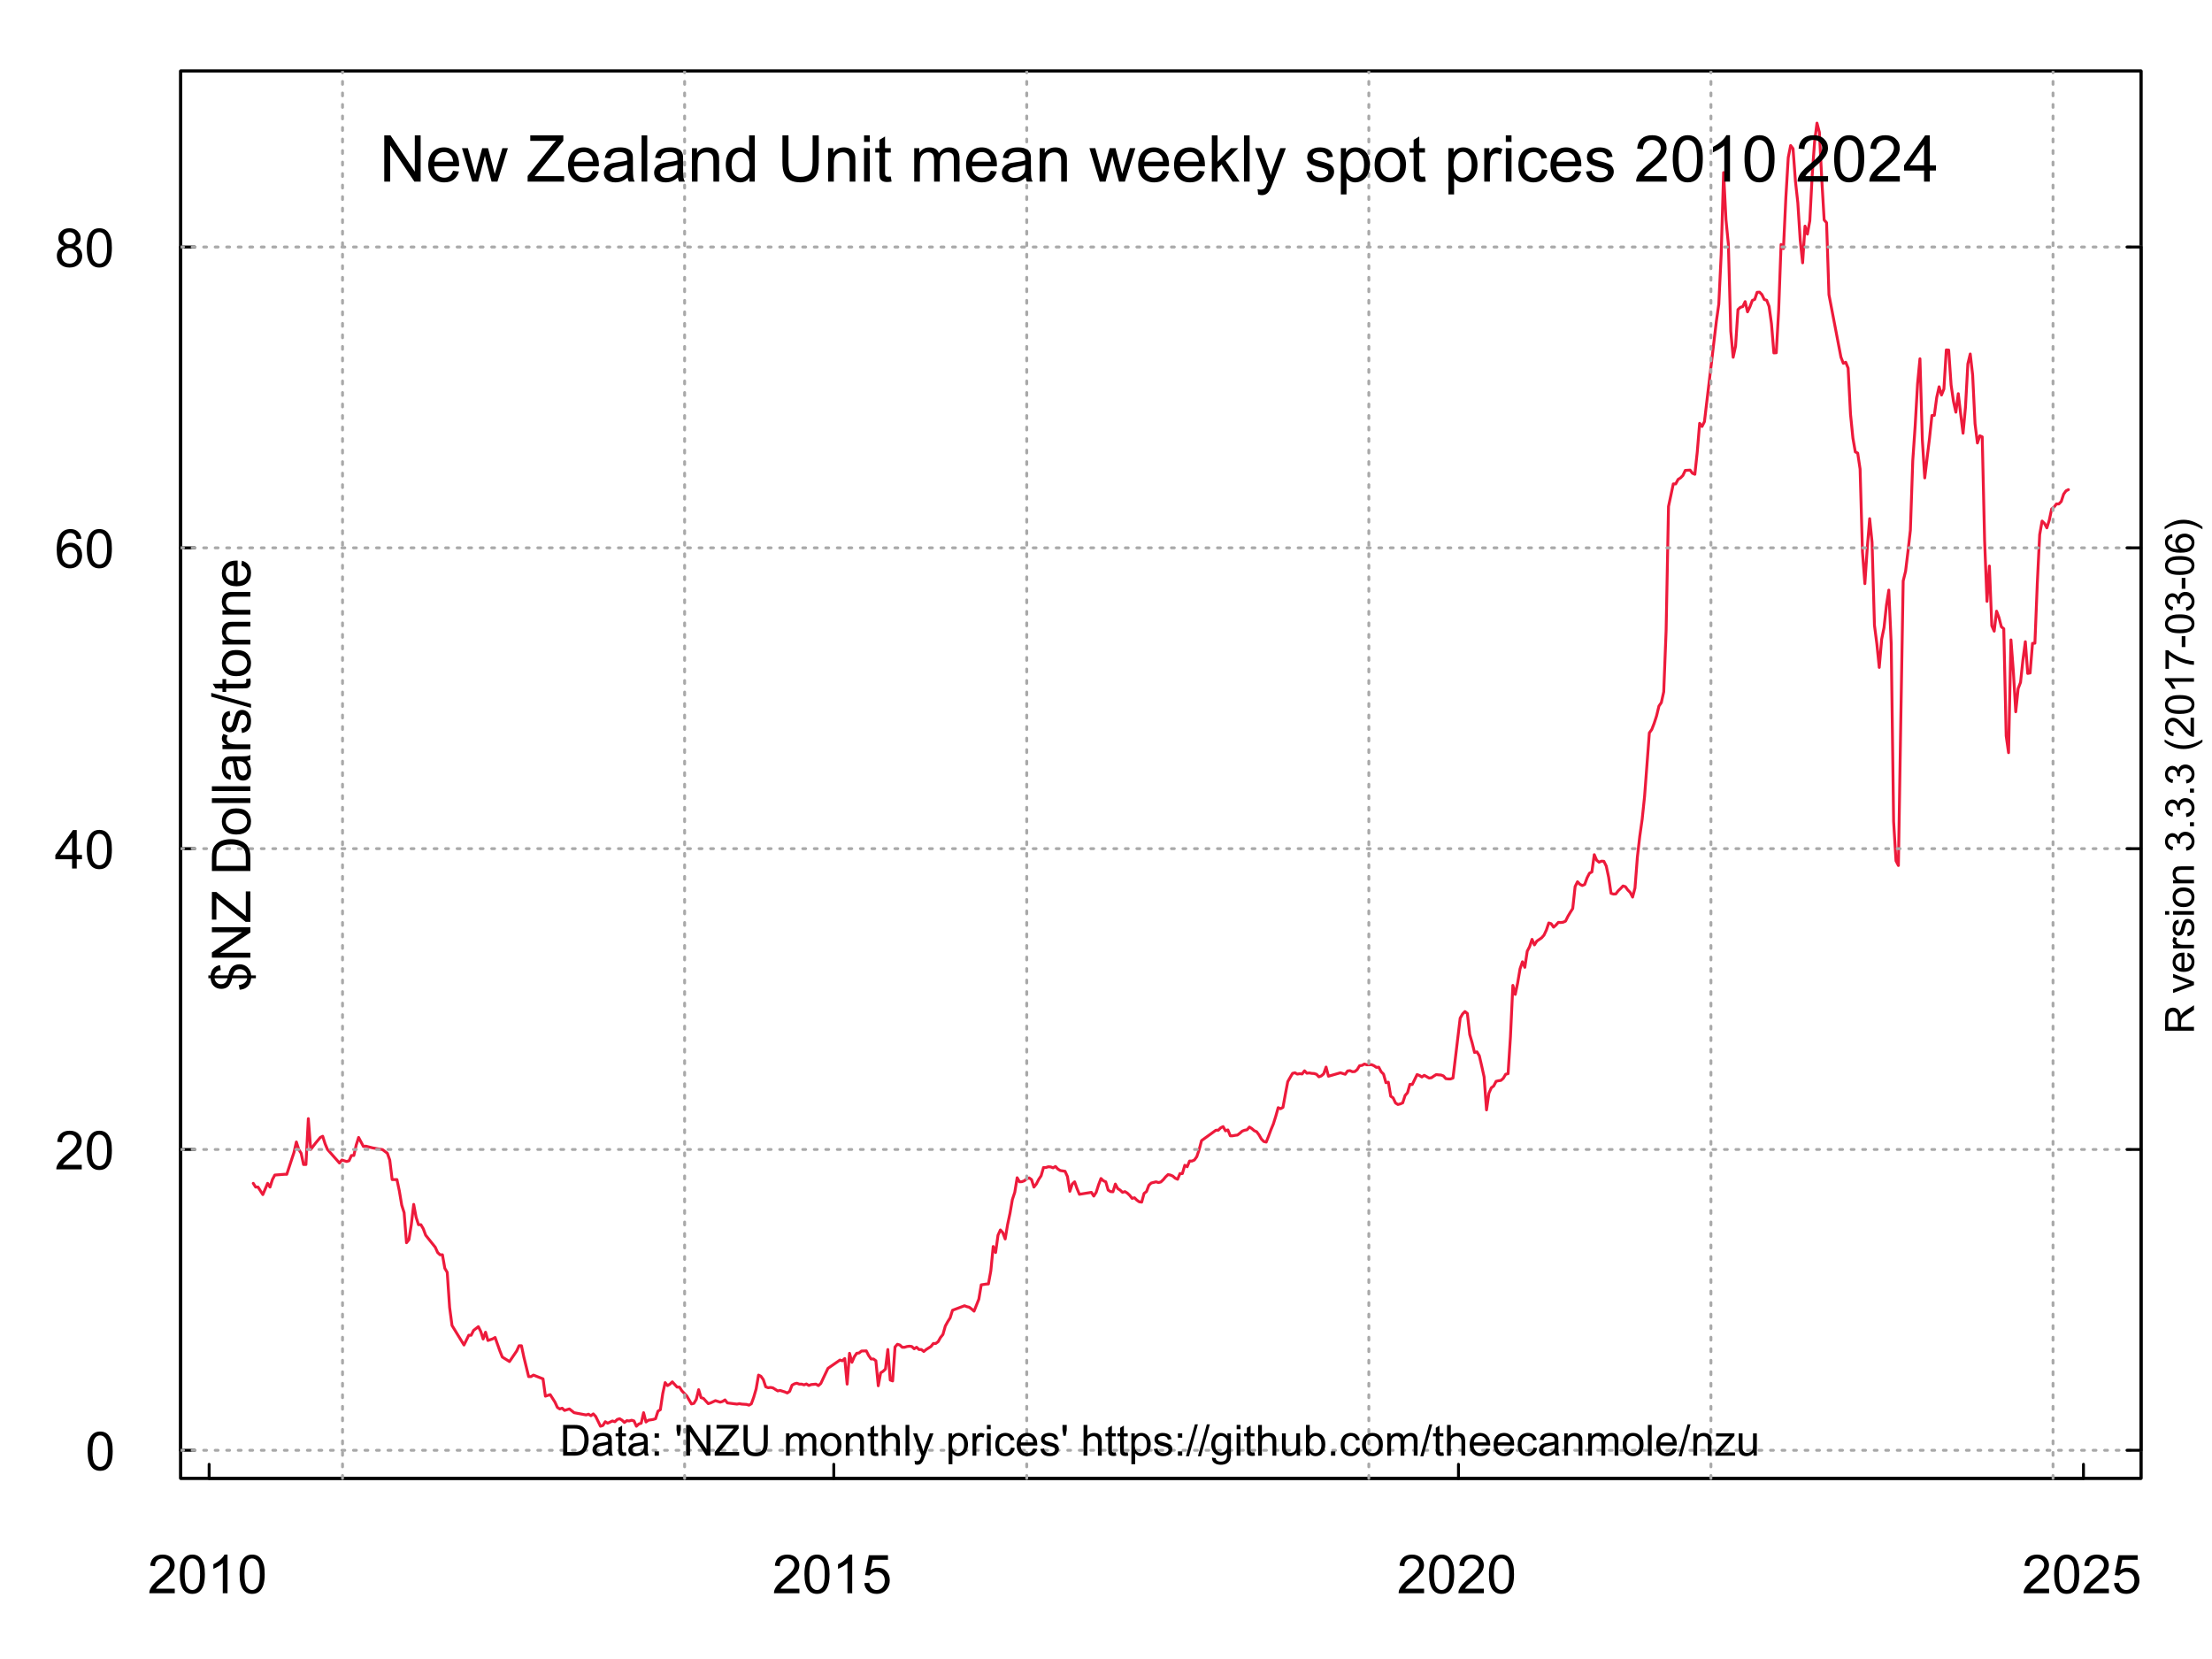 <?xml version="1.0" encoding="UTF-8"?>
<svg xmlns="http://www.w3.org/2000/svg" xmlns:xlink="http://www.w3.org/1999/xlink" width="576pt" height="432pt" viewBox="0 0 576 432" version="1.1">
<defs>
<g>
<symbol overflow="visible" id="glyph0-0">
<path style="stroke:none;" d="M 1.75 0 L 1.75 -8.75 L 8.75 -8.75 L 8.75 0 Z M 1.969 -0.219 L 8.531 -0.219 L 8.531 -8.531 L 1.969 -8.531 Z M 1.969 -0.219 "/>
</symbol>
<symbol overflow="visible" id="glyph0-1">
<path style="stroke:none;" d="M 7.047 -1.188 L 7.047 0 L 0.422 0 C 0.41 -0.289 0.457 -0.578 0.562 -0.859 C 0.738 -1.305 1.008 -1.75 1.375 -2.188 C 1.746 -2.621 2.285 -3.129 2.984 -3.703 C 4.074 -4.598 4.812 -5.305 5.188 -5.828 C 5.57 -6.348 5.766 -6.844 5.766 -7.312 C 5.766 -7.801 5.586 -8.211 5.234 -8.547 C 4.891 -8.879 4.441 -9.047 3.891 -9.047 C 3.297 -9.047 2.816 -8.867 2.453 -8.516 C 2.098 -8.16 1.922 -7.664 1.922 -7.031 L 0.656 -7.172 C 0.738 -8.105 1.062 -8.82 1.625 -9.312 C 2.195 -9.809 2.957 -10.062 3.906 -10.062 C 4.871 -10.062 5.633 -9.793 6.188 -9.266 C 6.746 -8.734 7.031 -8.07 7.031 -7.281 C 7.031 -6.875 6.945 -6.477 6.781 -6.094 C 6.625 -5.707 6.352 -5.301 5.969 -4.875 C 5.594 -4.445 4.961 -3.855 4.078 -3.109 C 3.336 -2.492 2.863 -2.07 2.656 -1.844 C 2.445 -1.625 2.273 -1.402 2.141 -1.188 Z M 7.047 -1.188 "/>
</symbol>
<symbol overflow="visible" id="glyph0-2">
<path style="stroke:none;" d="M 0.578 -4.938 C 0.578 -6.121 0.695 -7.078 0.938 -7.797 C 1.184 -8.523 1.551 -9.082 2.031 -9.469 C 2.508 -9.863 3.113 -10.062 3.844 -10.062 C 4.383 -10.062 4.859 -9.949 5.266 -9.734 C 5.668 -9.516 6.004 -9.199 6.266 -8.797 C 6.535 -8.391 6.742 -7.895 6.891 -7.312 C 7.035 -6.727 7.109 -5.934 7.109 -4.938 C 7.109 -3.758 6.988 -2.809 6.75 -2.094 C 6.508 -1.375 6.148 -0.816 5.672 -0.422 C 5.191 -0.023 4.582 0.172 3.844 0.172 C 2.883 0.172 2.129 -0.176 1.578 -0.875 C 0.91 -1.707 0.578 -3.062 0.578 -4.938 Z M 1.844 -4.938 C 1.844 -3.289 2.035 -2.195 2.422 -1.656 C 2.805 -1.113 3.281 -0.844 3.844 -0.844 C 4.414 -0.844 4.895 -1.113 5.281 -1.656 C 5.664 -2.207 5.859 -3.301 5.859 -4.938 C 5.859 -6.59 5.664 -7.691 5.281 -8.234 C 4.895 -8.773 4.41 -9.047 3.828 -9.047 C 3.266 -9.047 2.816 -8.805 2.484 -8.328 C 2.055 -7.711 1.844 -6.582 1.844 -4.938 Z M 1.844 -4.938 "/>
</symbol>
<symbol overflow="visible" id="glyph0-3">
<path style="stroke:none;" d="M 5.219 0 L 3.984 0 L 3.984 -7.844 C 3.691 -7.562 3.301 -7.273 2.812 -6.984 C 2.332 -6.703 1.902 -6.492 1.531 -6.359 L 1.531 -7.547 C 2.215 -7.867 2.816 -8.258 3.328 -8.719 C 3.848 -9.176 4.211 -9.625 4.422 -10.062 L 5.219 -10.062 Z M 5.219 0 "/>
</symbol>
<symbol overflow="visible" id="glyph0-4">
<path style="stroke:none;" d="M 0.578 -2.625 L 1.875 -2.734 C 1.965 -2.109 2.188 -1.633 2.531 -1.312 C 2.883 -1 3.305 -0.844 3.797 -0.844 C 4.387 -0.844 4.891 -1.066 5.297 -1.516 C 5.711 -1.961 5.922 -2.551 5.922 -3.281 C 5.922 -3.988 5.723 -4.547 5.328 -4.953 C 4.93 -5.355 4.414 -5.562 3.781 -5.562 C 3.383 -5.562 3.023 -5.465 2.703 -5.281 C 2.391 -5.102 2.137 -4.871 1.953 -4.594 L 0.797 -4.734 L 1.766 -9.891 L 6.75 -9.891 L 6.75 -8.703 L 2.75 -8.703 L 2.219 -6.016 C 2.82 -6.43 3.453 -6.641 4.109 -6.641 C 4.98 -6.641 5.719 -6.336 6.312 -5.734 C 6.914 -5.129 7.219 -4.348 7.219 -3.391 C 7.219 -2.484 6.957 -1.699 6.438 -1.047 C 5.789 -0.234 4.91 0.172 3.797 0.172 C 2.891 0.172 2.145 -0.082 1.562 -0.594 C 0.988 -1.102 0.66 -1.781 0.578 -2.625 Z M 0.578 -2.625 "/>
</symbol>
<symbol overflow="visible" id="glyph0-5">
<path style="stroke:none;" d="M 4.531 0 L 4.531 -2.406 L 0.172 -2.406 L 0.172 -3.531 L 4.75 -10.016 L 5.75 -10.016 L 5.75 -3.531 L 7.109 -3.531 L 7.109 -2.406 L 5.75 -2.406 L 5.75 0 Z M 4.531 -3.531 L 4.531 -8.047 L 1.391 -3.531 Z M 4.531 -3.531 "/>
</symbol>
<symbol overflow="visible" id="glyph0-6">
<path style="stroke:none;" d="M 6.969 -7.562 L 5.75 -7.469 C 5.633 -7.957 5.477 -8.312 5.281 -8.531 C 4.945 -8.871 4.535 -9.047 4.047 -9.047 C 3.648 -9.047 3.305 -8.934 3.016 -8.719 C 2.629 -8.438 2.32 -8.023 2.094 -7.484 C 1.875 -6.941 1.758 -6.168 1.75 -5.172 C 2.039 -5.617 2.398 -5.953 2.828 -6.172 C 3.262 -6.387 3.719 -6.5 4.188 -6.5 C 5.008 -6.5 5.707 -6.195 6.281 -5.594 C 6.852 -4.988 7.141 -4.207 7.141 -3.25 C 7.141 -2.625 7.004 -2.039 6.734 -1.5 C 6.461 -0.957 6.086 -0.539 5.609 -0.25 C 5.141 0.027 4.602 0.172 4 0.172 C 2.977 0.172 2.145 -0.203 1.5 -0.953 C 0.852 -1.711 0.531 -2.957 0.531 -4.688 C 0.531 -6.621 0.883 -8.035 1.594 -8.922 C 2.215 -9.68 3.062 -10.062 4.125 -10.062 C 4.914 -10.062 5.562 -9.836 6.062 -9.391 C 6.559 -8.953 6.863 -8.34 6.969 -7.562 Z M 1.938 -3.25 C 1.938 -2.82 2.023 -2.414 2.203 -2.031 C 2.387 -1.645 2.645 -1.348 2.969 -1.141 C 3.289 -0.941 3.629 -0.844 3.984 -0.844 C 4.504 -0.844 4.953 -1.051 5.328 -1.469 C 5.699 -1.883 5.891 -2.453 5.891 -3.172 C 5.891 -3.867 5.699 -4.414 5.328 -4.812 C 4.961 -5.215 4.496 -5.422 3.938 -5.422 C 3.383 -5.422 2.91 -5.215 2.516 -4.812 C 2.129 -4.414 1.938 -3.895 1.938 -3.25 Z M 1.938 -3.25 "/>
</symbol>
<symbol overflow="visible" id="glyph0-7">
<path style="stroke:none;" d="M 2.469 -5.438 C 1.957 -5.621 1.574 -5.891 1.328 -6.234 C 1.086 -6.574 0.969 -6.992 0.969 -7.484 C 0.969 -8.211 1.227 -8.82 1.75 -9.312 C 2.277 -9.809 2.977 -10.062 3.844 -10.062 C 4.715 -10.062 5.422 -9.805 5.953 -9.297 C 6.492 -8.785 6.766 -8.164 6.766 -7.438 C 6.766 -6.977 6.637 -6.574 6.391 -6.234 C 6.148 -5.891 5.777 -5.621 5.281 -5.438 C 5.895 -5.238 6.363 -4.914 6.688 -4.469 C 7.008 -4.02 7.172 -3.48 7.172 -2.859 C 7.172 -2.004 6.867 -1.285 6.266 -0.703 C 5.66 -0.117 4.863 0.172 3.875 0.172 C 2.883 0.172 2.082 -0.117 1.469 -0.703 C 0.863 -1.293 0.562 -2.031 0.562 -2.906 C 0.562 -3.551 0.727 -4.094 1.062 -4.531 C 1.395 -4.977 1.863 -5.281 2.469 -5.438 Z M 2.234 -7.516 C 2.234 -7.047 2.383 -6.66 2.688 -6.359 C 2.988 -6.055 3.383 -5.906 3.875 -5.906 C 4.352 -5.906 4.742 -6.051 5.047 -6.344 C 5.348 -6.645 5.5 -7.016 5.5 -7.453 C 5.5 -7.898 5.34 -8.273 5.031 -8.578 C 4.719 -8.887 4.324 -9.047 3.859 -9.047 C 3.391 -9.047 2.996 -8.895 2.688 -8.594 C 2.383 -8.301 2.234 -7.941 2.234 -7.516 Z M 1.828 -2.891 C 1.828 -2.535 1.91 -2.191 2.078 -1.859 C 2.242 -1.535 2.488 -1.285 2.812 -1.109 C 3.145 -0.93 3.504 -0.844 3.891 -0.844 C 4.473 -0.844 4.953 -1.031 5.328 -1.406 C 5.711 -1.777 5.906 -2.258 5.906 -2.844 C 5.906 -3.434 5.707 -3.926 5.312 -4.312 C 4.926 -4.707 4.434 -4.906 3.844 -4.906 C 3.258 -4.906 2.773 -4.711 2.391 -4.328 C 2.016 -3.941 1.828 -3.461 1.828 -2.891 Z M 1.828 -2.891 "/>
</symbol>
<symbol overflow="visible" id="glyph1-0">
<path style="stroke:none;" d="M 1.406 0 L 1.406 -7 L 7 -7 L 7 0 Z M 1.578 -0.172 L 6.828 -0.172 L 6.828 -6.828 L 1.578 -6.828 Z M 1.578 -0.172 "/>
</symbol>
<symbol overflow="visible" id="glyph1-1">
<path style="stroke:none;" d="M 0.859 0 L 0.859 -8.016 L 3.625 -8.016 C 4.246 -8.016 4.723 -7.977 5.047 -7.906 C 5.512 -7.801 5.91 -7.605 6.234 -7.328 C 6.648 -6.973 6.961 -6.512 7.172 -5.953 C 7.387 -5.398 7.5 -4.762 7.5 -4.047 C 7.5 -3.441 7.426 -2.902 7.281 -2.438 C 7.133 -1.969 6.949 -1.574 6.734 -1.266 C 6.516 -0.953 6.27 -0.707 6 -0.531 C 5.738 -0.363 5.418 -0.23 5.047 -0.141 C 4.672 -0.047 4.242 0 3.766 0 Z M 1.922 -0.953 L 3.641 -0.953 C 4.168 -0.953 4.582 -1 4.875 -1.094 C 5.176 -1.184 5.422 -1.328 5.609 -1.516 C 5.855 -1.762 6.051 -2.098 6.188 -2.516 C 6.332 -2.941 6.406 -3.457 6.406 -4.062 C 6.406 -4.902 6.262 -5.551 5.984 -6 C 5.711 -6.445 5.379 -6.75 4.984 -6.906 C 4.703 -7.02 4.242 -7.078 3.609 -7.078 L 1.922 -7.078 Z M 1.922 -0.953 "/>
</symbol>
<symbol overflow="visible" id="glyph1-2">
<path style="stroke:none;" d="M 4.531 -0.719 C 4.164 -0.406 3.809 -0.184 3.469 -0.062 C 3.133 0.059 2.773 0.125 2.391 0.125 C 1.754 0.125 1.262 -0.023 0.922 -0.328 C 0.578 -0.637 0.406 -1.039 0.406 -1.531 C 0.406 -1.809 0.469 -2.066 0.594 -2.297 C 0.727 -2.535 0.898 -2.727 1.109 -2.875 C 1.316 -3.02 1.551 -3.129 1.812 -3.203 C 2.008 -3.254 2.301 -3.301 2.688 -3.344 C 3.488 -3.434 4.078 -3.551 4.453 -3.688 C 4.453 -3.82 4.453 -3.906 4.453 -3.938 C 4.453 -4.34 4.355 -4.629 4.172 -4.797 C 3.922 -5.012 3.543 -5.125 3.047 -5.125 C 2.586 -5.125 2.246 -5.039 2.031 -4.875 C 1.812 -4.719 1.645 -4.43 1.531 -4.016 L 0.578 -4.156 C 0.66 -4.559 0.801 -4.891 1 -5.141 C 1.207 -5.398 1.5 -5.598 1.875 -5.734 C 2.246 -5.867 2.688 -5.938 3.188 -5.938 C 3.684 -5.938 4.094 -5.879 4.406 -5.766 C 4.715 -5.648 4.945 -5.504 5.094 -5.328 C 5.238 -5.148 5.336 -4.926 5.391 -4.656 C 5.418 -4.488 5.438 -4.184 5.438 -3.75 L 5.438 -2.438 C 5.438 -1.52 5.457 -0.934 5.5 -0.688 C 5.539 -0.445 5.625 -0.215 5.75 0 L 4.719 0 C 4.625 -0.207 4.559 -0.445 4.531 -0.719 Z M 4.453 -2.922 C 4.086 -2.773 3.551 -2.648 2.844 -2.547 C 2.438 -2.484 2.148 -2.414 1.984 -2.344 C 1.816 -2.27 1.684 -2.16 1.594 -2.016 C 1.5 -1.879 1.453 -1.727 1.453 -1.562 C 1.453 -1.301 1.551 -1.082 1.75 -0.906 C 1.945 -0.727 2.238 -0.641 2.625 -0.641 C 2.996 -0.641 3.332 -0.723 3.625 -0.891 C 3.926 -1.055 4.145 -1.281 4.281 -1.562 C 4.395 -1.789 4.453 -2.117 4.453 -2.547 Z M 4.453 -2.922 "/>
</symbol>
<symbol overflow="visible" id="glyph1-3">
<path style="stroke:none;" d="M 2.891 -0.875 L 3.031 -0.016 C 2.75 0.043 2.496 0.078 2.281 0.078 C 1.926 0.078 1.648 0.02 1.453 -0.094 C 1.254 -0.207 1.113 -0.352 1.031 -0.531 C 0.957 -0.715 0.922 -1.109 0.922 -1.703 L 0.922 -5.047 L 0.203 -5.047 L 0.203 -5.812 L 0.922 -5.812 L 0.922 -7.25 L 1.891 -7.844 L 1.891 -5.812 L 2.891 -5.812 L 2.891 -5.047 L 1.891 -5.047 L 1.891 -1.641 C 1.891 -1.359 1.906 -1.176 1.938 -1.094 C 1.977 -1.02 2.035 -0.957 2.109 -0.906 C 2.191 -0.863 2.305 -0.844 2.453 -0.844 C 2.566 -0.844 2.711 -0.852 2.891 -0.875 Z M 2.891 -0.875 "/>
</symbol>
<symbol overflow="visible" id="glyph1-4">
<path style="stroke:none;" d="M 1.016 -4.688 L 1.016 -5.812 L 2.141 -5.812 L 2.141 -4.688 Z M 1.016 0 L 1.016 -1.125 L 2.141 -1.125 L 2.141 0 Z M 1.016 0 "/>
</symbol>
<symbol overflow="visible" id="glyph1-5">
<path style="stroke:none;" d=""/>
</symbol>
<symbol overflow="visible" id="glyph1-6">
<path style="stroke:none;" d="M 0.75 -5.188 L 0.5 -6.672 L 0.5 -8.016 L 1.609 -8.016 L 1.609 -6.672 L 1.344 -5.188 Z M 0.75 -5.188 "/>
</symbol>
<symbol overflow="visible" id="glyph1-7">
<path style="stroke:none;" d="M 0.859 0 L 0.859 -8.016 L 1.938 -8.016 L 6.156 -1.719 L 6.156 -8.016 L 7.172 -8.016 L 7.172 0 L 6.078 0 L 1.875 -6.297 L 1.875 0 Z M 0.859 0 "/>
</symbol>
<symbol overflow="visible" id="glyph1-8">
<path style="stroke:none;" d="M 0.219 0 L 0.219 -0.984 L 4.328 -6.125 C 4.617 -6.488 4.895 -6.805 5.156 -7.078 L 0.688 -7.078 L 0.688 -8.016 L 6.438 -8.016 L 6.438 -7.078 L 1.938 -1.516 L 1.438 -0.953 L 6.562 -0.953 L 6.562 0 Z M 0.219 0 "/>
</symbol>
<symbol overflow="visible" id="glyph1-9">
<path style="stroke:none;" d="M 6.125 -8.016 L 7.188 -8.016 L 7.188 -3.391 C 7.188 -2.578 7.09 -1.93 6.906 -1.453 C 6.727 -0.984 6.398 -0.598 5.922 -0.297 C 5.453 -0.004 4.824 0.141 4.047 0.141 C 3.297 0.141 2.68 0.008 2.203 -0.25 C 1.734 -0.508 1.395 -0.883 1.188 -1.375 C 0.977 -1.863 0.875 -2.535 0.875 -3.391 L 0.875 -8.016 L 1.938 -8.016 L 1.938 -3.391 C 1.938 -2.691 2 -2.176 2.125 -1.844 C 2.258 -1.52 2.484 -1.27 2.797 -1.094 C 3.117 -0.914 3.504 -0.828 3.953 -0.828 C 4.73 -0.828 5.289 -1 5.625 -1.344 C 5.957 -1.695 6.125 -2.379 6.125 -3.391 Z M 6.125 -8.016 "/>
</symbol>
<symbol overflow="visible" id="glyph1-10">
<path style="stroke:none;" d="M 0.734 0 L 0.734 -5.812 L 1.625 -5.812 L 1.625 -5 C 1.801 -5.277 2.039 -5.504 2.344 -5.672 C 2.645 -5.848 2.988 -5.938 3.375 -5.938 C 3.809 -5.938 4.164 -5.848 4.438 -5.672 C 4.715 -5.492 4.91 -5.242 5.016 -4.922 C 5.48 -5.598 6.082 -5.938 6.812 -5.938 C 7.395 -5.938 7.836 -5.773 8.141 -5.453 C 8.449 -5.141 8.609 -4.648 8.609 -3.984 L 8.609 0 L 7.625 0 L 7.625 -3.656 C 7.625 -4.051 7.59 -4.332 7.531 -4.5 C 7.469 -4.676 7.352 -4.816 7.188 -4.922 C 7.02 -5.035 6.82 -5.094 6.594 -5.094 C 6.188 -5.094 5.848 -4.949 5.578 -4.672 C 5.305 -4.398 5.172 -3.965 5.172 -3.375 L 5.172 0 L 4.188 0 L 4.188 -3.781 C 4.188 -4.215 4.102 -4.547 3.938 -4.766 C 3.781 -4.98 3.52 -5.094 3.156 -5.094 C 2.883 -5.094 2.629 -5.02 2.391 -4.875 C 2.16 -4.727 1.988 -4.512 1.875 -4.234 C 1.77 -3.953 1.719 -3.543 1.719 -3.016 L 1.719 0 Z M 0.734 0 "/>
</symbol>
<symbol overflow="visible" id="glyph1-11">
<path style="stroke:none;" d="M 0.375 -2.906 C 0.375 -3.977 0.672 -4.773 1.266 -5.297 C 1.762 -5.723 2.375 -5.938 3.094 -5.938 C 3.895 -5.938 4.547 -5.676 5.047 -5.156 C 5.555 -4.633 5.812 -3.91 5.812 -2.984 C 5.812 -2.234 5.695 -1.645 5.469 -1.219 C 5.25 -0.789 4.926 -0.457 4.5 -0.219 C 4.07 0.008 3.602 0.125 3.094 0.125 C 2.281 0.125 1.621 -0.133 1.125 -0.656 C 0.625 -1.176 0.375 -1.926 0.375 -2.906 Z M 1.391 -2.906 C 1.391 -2.156 1.551 -1.59 1.875 -1.219 C 2.195 -0.852 2.602 -0.672 3.094 -0.672 C 3.582 -0.672 3.988 -0.859 4.312 -1.234 C 4.633 -1.605 4.797 -2.176 4.797 -2.938 C 4.797 -3.652 4.633 -4.195 4.312 -4.562 C 3.988 -4.934 3.582 -5.125 3.094 -5.125 C 2.602 -5.125 2.195 -4.934 1.875 -4.562 C 1.551 -4.195 1.391 -3.645 1.391 -2.906 Z M 1.391 -2.906 "/>
</symbol>
<symbol overflow="visible" id="glyph1-12">
<path style="stroke:none;" d="M 0.734 0 L 0.734 -5.812 L 1.625 -5.812 L 1.625 -4.984 C 2.051 -5.617 2.664 -5.938 3.469 -5.938 C 3.82 -5.938 4.145 -5.871 4.438 -5.75 C 4.727 -5.625 4.945 -5.457 5.094 -5.25 C 5.238 -5.051 5.344 -4.809 5.406 -4.531 C 5.434 -4.344 5.453 -4.023 5.453 -3.578 L 5.453 0 L 4.469 0 L 4.469 -3.531 C 4.469 -3.934 4.43 -4.238 4.359 -4.438 C 4.285 -4.633 4.148 -4.789 3.953 -4.906 C 3.754 -5.027 3.523 -5.094 3.266 -5.094 C 2.848 -5.094 2.48 -4.957 2.172 -4.688 C 1.867 -4.414 1.719 -3.91 1.719 -3.172 L 1.719 0 Z M 0.734 0 "/>
</symbol>
<symbol overflow="visible" id="glyph1-13">
<path style="stroke:none;" d="M 0.734 0 L 0.734 -8.016 L 1.719 -8.016 L 1.719 -5.141 C 2.176 -5.668 2.758 -5.938 3.469 -5.938 C 3.895 -5.938 4.266 -5.852 4.578 -5.688 C 4.898 -5.52 5.129 -5.285 5.266 -4.984 C 5.398 -4.68 5.469 -4.246 5.469 -3.688 L 5.469 0 L 4.484 0 L 4.484 -3.688 C 4.484 -4.176 4.371 -4.531 4.156 -4.75 C 3.945 -4.977 3.648 -5.094 3.266 -5.094 C 2.973 -5.094 2.695 -5.012 2.438 -4.859 C 2.176 -4.711 1.988 -4.508 1.875 -4.25 C 1.77 -3.988 1.719 -3.629 1.719 -3.172 L 1.719 0 Z M 0.734 0 "/>
</symbol>
<symbol overflow="visible" id="glyph1-14">
<path style="stroke:none;" d="M 0.719 0 L 0.719 -8.016 L 1.703 -8.016 L 1.703 0 Z M 0.719 0 "/>
</symbol>
<symbol overflow="visible" id="glyph1-15">
<path style="stroke:none;" d="M 0.688 2.234 L 0.578 1.312 C 0.793 1.371 0.988 1.406 1.156 1.406 C 1.371 1.406 1.547 1.367 1.672 1.297 C 1.805 1.223 1.914 1.117 2 0.984 C 2.059 0.891 2.16 0.645 2.297 0.25 C 2.316 0.195 2.348 0.117 2.391 0.016 L 0.188 -5.812 L 1.234 -5.812 L 2.453 -2.438 C 2.605 -2.02 2.75 -1.57 2.875 -1.094 C 2.988 -1.551 3.125 -1.992 3.281 -2.422 L 4.516 -5.812 L 5.5 -5.812 L 3.297 0.094 C 3.055 0.738 2.867 1.18 2.734 1.422 C 2.566 1.742 2.367 1.977 2.141 2.125 C 1.91 2.277 1.637 2.359 1.328 2.359 C 1.141 2.359 0.926 2.316 0.688 2.234 Z M 0.688 2.234 "/>
</symbol>
<symbol overflow="visible" id="glyph1-16">
<path style="stroke:none;" d="M 0.734 2.219 L 0.734 -5.812 L 1.641 -5.812 L 1.641 -5.047 C 1.848 -5.348 2.082 -5.57 2.344 -5.719 C 2.613 -5.863 2.941 -5.938 3.328 -5.938 C 3.816 -5.938 4.25 -5.805 4.625 -5.547 C 5.008 -5.297 5.297 -4.934 5.484 -4.469 C 5.68 -4.008 5.781 -3.504 5.781 -2.953 C 5.781 -2.359 5.668 -1.82 5.453 -1.344 C 5.242 -0.863 4.934 -0.496 4.531 -0.25 C 4.125 0 3.695 0.125 3.25 0.125 C 2.914 0.125 2.617 0.055 2.359 -0.078 C 2.098 -0.211 1.883 -0.391 1.719 -0.609 L 1.719 2.219 Z M 1.625 -2.875 C 1.625 -2.125 1.773 -1.566 2.078 -1.203 C 2.379 -0.848 2.75 -0.672 3.188 -0.672 C 3.621 -0.672 4 -0.852 4.312 -1.219 C 4.621 -1.59 4.781 -2.172 4.781 -2.953 C 4.781 -3.691 4.621 -4.242 4.312 -4.609 C 4.008 -4.98 3.648 -5.172 3.234 -5.172 C 2.805 -5.172 2.43 -4.973 2.109 -4.578 C 1.785 -4.191 1.625 -3.621 1.625 -2.875 Z M 1.625 -2.875 "/>
</symbol>
<symbol overflow="visible" id="glyph1-17">
<path style="stroke:none;" d="M 0.734 0 L 0.734 -5.812 L 1.609 -5.812 L 1.609 -4.922 C 1.836 -5.336 2.047 -5.609 2.234 -5.734 C 2.43 -5.867 2.645 -5.938 2.875 -5.938 C 3.207 -5.938 3.547 -5.832 3.891 -5.625 L 3.547 -4.703 C 3.305 -4.848 3.066 -4.922 2.828 -4.922 C 2.609 -4.922 2.41 -4.852 2.234 -4.719 C 2.066 -4.594 1.945 -4.414 1.875 -4.188 C 1.77 -3.844 1.719 -3.461 1.719 -3.047 L 1.719 0 Z M 0.734 0 "/>
</symbol>
<symbol overflow="visible" id="glyph1-18">
<path style="stroke:none;" d="M 0.75 -6.891 L 0.75 -8.016 L 1.734 -8.016 L 1.734 -6.891 Z M 0.75 0 L 0.75 -5.812 L 1.734 -5.812 L 1.734 0 Z M 0.75 0 "/>
</symbol>
<symbol overflow="visible" id="glyph1-19">
<path style="stroke:none;" d="M 4.531 -2.125 L 5.5 -2 C 5.395 -1.332 5.121 -0.809 4.688 -0.438 C 4.25 -0.062 3.711 0.125 3.078 0.125 C 2.285 0.125 1.645 -0.129 1.156 -0.641 C 0.676 -1.16 0.438 -1.91 0.438 -2.891 C 0.438 -3.512 0.539 -4.062 0.75 -4.531 C 0.957 -4.996 1.27 -5.348 1.688 -5.578 C 2.113 -5.816 2.578 -5.938 3.078 -5.938 C 3.711 -5.938 4.227 -5.773 4.625 -5.453 C 5.027 -5.141 5.289 -4.691 5.406 -4.109 L 4.453 -3.953 C 4.359 -4.348 4.191 -4.641 3.953 -4.828 C 3.723 -5.023 3.445 -5.125 3.125 -5.125 C 2.625 -5.125 2.215 -4.945 1.906 -4.594 C 1.602 -4.238 1.453 -3.676 1.453 -2.906 C 1.453 -2.125 1.598 -1.555 1.891 -1.203 C 2.191 -0.848 2.582 -0.672 3.062 -0.672 C 3.457 -0.672 3.781 -0.789 4.031 -1.031 C 4.289 -1.27 4.457 -1.633 4.531 -2.125 Z M 4.531 -2.125 "/>
</symbol>
<symbol overflow="visible" id="glyph1-20">
<path style="stroke:none;" d="M 4.719 -1.875 L 5.734 -1.75 C 5.566 -1.156 5.262 -0.691 4.828 -0.359 C 4.398 -0.035 3.848 0.125 3.172 0.125 C 2.328 0.125 1.652 -0.133 1.156 -0.656 C 0.656 -1.176 0.406 -1.91 0.406 -2.859 C 0.406 -3.836 0.656 -4.594 1.156 -5.125 C 1.664 -5.664 2.32 -5.938 3.125 -5.938 C 3.895 -5.938 4.523 -5.668 5.016 -5.141 C 5.512 -4.617 5.766 -3.879 5.766 -2.922 C 5.766 -2.859 5.766 -2.77 5.766 -2.656 L 1.422 -2.656 C 1.461 -2.02 1.645 -1.527 1.969 -1.188 C 2.289 -0.844 2.695 -0.672 3.188 -0.672 C 3.539 -0.672 3.844 -0.766 4.094 -0.953 C 4.352 -1.148 4.562 -1.457 4.719 -1.875 Z M 1.484 -3.469 L 4.719 -3.469 C 4.676 -3.957 4.555 -4.32 4.359 -4.562 C 4.047 -4.934 3.637 -5.125 3.141 -5.125 C 2.68 -5.125 2.293 -4.973 1.984 -4.672 C 1.68 -4.367 1.512 -3.965 1.484 -3.469 Z M 1.484 -3.469 "/>
</symbol>
<symbol overflow="visible" id="glyph1-21">
<path style="stroke:none;" d="M 0.344 -1.734 L 1.312 -1.891 C 1.371 -1.492 1.531 -1.191 1.781 -0.984 C 2.027 -0.773 2.379 -0.672 2.828 -0.672 C 3.273 -0.672 3.609 -0.766 3.828 -0.953 C 4.043 -1.137 4.156 -1.359 4.156 -1.609 C 4.156 -1.824 4.059 -2 3.875 -2.125 C 3.738 -2.215 3.398 -2.332 2.859 -2.469 C 2.141 -2.645 1.637 -2.801 1.359 -2.938 C 1.078 -3.07 0.863 -3.254 0.719 -3.484 C 0.582 -3.723 0.516 -3.984 0.516 -4.266 C 0.516 -4.523 0.57 -4.766 0.688 -4.984 C 0.801 -5.199 0.961 -5.383 1.172 -5.531 C 1.324 -5.645 1.535 -5.738 1.797 -5.812 C 2.055 -5.895 2.336 -5.938 2.641 -5.938 C 3.098 -5.938 3.5 -5.867 3.844 -5.734 C 4.184 -5.609 4.441 -5.43 4.609 -5.203 C 4.773 -4.984 4.891 -4.684 4.953 -4.312 L 3.984 -4.172 C 3.941 -4.473 3.816 -4.707 3.609 -4.875 C 3.398 -5.039 3.102 -5.125 2.719 -5.125 C 2.27 -5.125 1.945 -5.051 1.75 -4.906 C 1.551 -4.758 1.453 -4.582 1.453 -4.375 C 1.453 -4.25 1.492 -4.133 1.578 -4.031 C 1.66 -3.926 1.785 -3.84 1.953 -3.781 C 2.055 -3.738 2.348 -3.648 2.828 -3.516 C 3.523 -3.336 4.008 -3.184 4.281 -3.062 C 4.559 -2.945 4.781 -2.773 4.938 -2.547 C 5.09 -2.316 5.172 -2.035 5.172 -1.703 C 5.172 -1.379 5.07 -1.07 4.875 -0.781 C 4.688 -0.488 4.41 -0.262 4.047 -0.109 C 3.691 0.043 3.285 0.125 2.828 0.125 C 2.078 0.125 1.504 -0.031 1.109 -0.344 C 0.711 -0.652 0.457 -1.117 0.344 -1.734 Z M 0.344 -1.734 "/>
</symbol>
<symbol overflow="visible" id="glyph1-22">
<path style="stroke:none;" d="M 0 0.141 L 2.328 -8.156 L 3.109 -8.156 L 0.797 0.141 Z M 0 0.141 "/>
</symbol>
<symbol overflow="visible" id="glyph1-23">
<path style="stroke:none;" d="M 0.562 0.484 L 1.516 0.625 C 1.555 0.914 1.664 1.129 1.844 1.266 C 2.09 1.449 2.426 1.547 2.844 1.547 C 3.301 1.547 3.656 1.449 3.906 1.266 C 4.152 1.086 4.32 0.832 4.406 0.5 C 4.457 0.301 4.484 -0.117 4.484 -0.766 C 4.047 -0.254 3.508 0 2.875 0 C 2.07 0 1.449 -0.285 1.016 -0.859 C 0.578 -1.441 0.359 -2.133 0.359 -2.938 C 0.359 -3.488 0.457 -4 0.656 -4.469 C 0.863 -4.934 1.156 -5.297 1.531 -5.547 C 1.914 -5.805 2.363 -5.938 2.875 -5.938 C 3.559 -5.938 4.129 -5.66 4.578 -5.109 L 4.578 -5.812 L 5.484 -5.812 L 5.484 -0.781 C 5.484 0.113 5.387 0.75 5.203 1.125 C 5.016 1.508 4.723 1.812 4.328 2.031 C 3.93 2.246 3.441 2.359 2.859 2.359 C 2.16 2.359 1.598 2.199 1.172 1.891 C 0.742 1.578 0.539 1.105 0.562 0.484 Z M 1.375 -3.016 C 1.375 -2.242 1.523 -1.68 1.828 -1.328 C 2.129 -0.984 2.508 -0.812 2.969 -0.812 C 3.414 -0.812 3.789 -0.984 4.094 -1.328 C 4.402 -1.68 4.562 -2.227 4.562 -2.969 C 4.562 -3.684 4.398 -4.223 4.078 -4.578 C 3.766 -4.941 3.387 -5.125 2.953 -5.125 C 2.516 -5.125 2.137 -4.945 1.828 -4.594 C 1.523 -4.238 1.375 -3.711 1.375 -3.016 Z M 1.375 -3.016 "/>
</symbol>
<symbol overflow="visible" id="glyph1-24">
<path style="stroke:none;" d="M 4.547 0 L 4.547 -0.859 C 4.098 -0.203 3.48 0.125 2.703 0.125 C 2.359 0.125 2.035 0.059 1.734 -0.062 C 1.441 -0.195 1.223 -0.363 1.078 -0.562 C 0.93 -0.758 0.832 -1.004 0.781 -1.297 C 0.738 -1.48 0.719 -1.785 0.719 -2.203 L 0.719 -5.812 L 1.703 -5.812 L 1.703 -2.594 C 1.703 -2.07 1.723 -1.723 1.766 -1.547 C 1.824 -1.285 1.957 -1.082 2.156 -0.938 C 2.352 -0.789 2.602 -0.719 2.906 -0.719 C 3.195 -0.719 3.473 -0.789 3.734 -0.938 C 3.992 -1.09 4.176 -1.301 4.281 -1.562 C 4.383 -1.82 4.438 -2.203 4.438 -2.703 L 4.438 -5.812 L 5.422 -5.812 L 5.422 0 Z M 4.547 0 "/>
</symbol>
<symbol overflow="visible" id="glyph1-25">
<path style="stroke:none;" d="M 1.641 0 L 0.734 0 L 0.734 -8.016 L 1.719 -8.016 L 1.719 -5.156 C 2.133 -5.676 2.664 -5.938 3.312 -5.938 C 3.664 -5.938 4 -5.863 4.312 -5.719 C 4.633 -5.582 4.898 -5.379 5.109 -5.109 C 5.316 -4.848 5.477 -4.535 5.594 -4.172 C 5.707 -3.805 5.766 -3.414 5.766 -3 C 5.766 -2 5.52 -1.227 5.031 -0.688 C 4.539 -0.145 3.949 0.125 3.266 0.125 C 2.578 0.125 2.035 -0.16 1.641 -0.734 Z M 1.641 -2.953 C 1.641 -2.254 1.734 -1.746 1.922 -1.438 C 2.23 -0.926 2.648 -0.672 3.172 -0.672 C 3.605 -0.672 3.984 -0.859 4.297 -1.234 C 4.605 -1.605 4.766 -2.164 4.766 -2.906 C 4.766 -3.664 4.613 -4.223 4.312 -4.578 C 4.008 -4.941 3.645 -5.125 3.219 -5.125 C 2.789 -5.125 2.418 -4.934 2.109 -4.562 C 1.797 -4.195 1.641 -3.66 1.641 -2.953 Z M 1.641 -2.953 "/>
</symbol>
<symbol overflow="visible" id="glyph1-26">
<path style="stroke:none;" d="M 1.016 0 L 1.016 -1.125 L 2.141 -1.125 L 2.141 0 Z M 1.016 0 "/>
</symbol>
<symbol overflow="visible" id="glyph1-27">
<path style="stroke:none;" d="M 0.219 0 L 0.219 -0.797 L 3.922 -5.047 C 3.492 -5.023 3.121 -5.016 2.812 -5.016 L 0.438 -5.016 L 0.438 -5.812 L 5.188 -5.812 L 5.188 -5.156 L 2.047 -1.469 L 1.438 -0.797 C 1.871 -0.824 2.285 -0.844 2.672 -0.844 L 5.359 -0.844 L 5.359 0 Z M 0.219 0 "/>
</symbol>
<symbol overflow="visible" id="glyph2-0">
<path style="stroke:none;" d="M 2.094 0 L 2.094 -10.5 L 10.5 -10.5 L 10.5 0 Z M 2.359 -0.266 L 10.234 -0.266 L 10.234 -10.234 L 2.359 -10.234 Z M 2.359 -0.266 "/>
</symbol>
<symbol overflow="visible" id="glyph2-1">
<path style="stroke:none;" d="M 1.281 0 L 1.281 -12.031 L 2.906 -12.031 L 9.234 -2.578 L 9.234 -12.031 L 10.75 -12.031 L 10.75 0 L 9.125 0 L 2.812 -9.453 L 2.812 0 Z M 1.281 0 "/>
</symbol>
<symbol overflow="visible" id="glyph2-2">
<path style="stroke:none;" d="M 7.062 -2.812 L 8.594 -2.609 C 8.352 -1.723 7.902 -1.027 7.25 -0.531 C 6.602 -0.039 5.773 0.203 4.766 0.203 C 3.492 0.203 2.48 -0.188 1.734 -0.969 C 0.984 -1.758 0.609 -2.863 0.609 -4.281 C 0.609 -5.746 0.984 -6.883 1.734 -7.688 C 2.492 -8.496 3.477 -8.906 4.688 -8.906 C 5.852 -8.906 6.801 -8.508 7.531 -7.719 C 8.27 -6.926 8.641 -5.809 8.641 -4.375 C 8.641 -4.281 8.641 -4.148 8.641 -3.984 L 2.141 -3.984 C 2.191 -3.023 2.461 -2.289 2.953 -1.781 C 3.441 -1.27 4.047 -1.016 4.766 -1.016 C 5.305 -1.016 5.77 -1.156 6.156 -1.438 C 6.539 -1.727 6.844 -2.188 7.062 -2.812 Z M 2.219 -5.188 L 7.094 -5.188 C 7.02 -5.926 6.832 -6.477 6.531 -6.844 C 6.062 -7.402 5.449 -7.688 4.703 -7.688 C 4.023 -7.688 3.449 -7.457 2.984 -7 C 2.523 -6.551 2.27 -5.945 2.219 -5.188 Z M 2.219 -5.188 "/>
</symbol>
<symbol overflow="visible" id="glyph2-3">
<path style="stroke:none;" d="M 2.719 0 L 0.047 -8.703 L 1.578 -8.703 L 2.953 -3.688 L 3.484 -1.812 C 3.504 -1.902 3.648 -2.504 3.922 -3.609 L 5.312 -8.703 L 6.828 -8.703 L 8.141 -3.656 L 8.578 -2 L 9.078 -3.672 L 10.562 -8.703 L 12 -8.703 L 9.281 0 L 7.75 0 L 6.359 -5.219 L 6.016 -6.703 L 4.25 0 Z M 2.719 0 "/>
</symbol>
<symbol overflow="visible" id="glyph2-4">
<path style="stroke:none;" d=""/>
</symbol>
<symbol overflow="visible" id="glyph2-5">
<path style="stroke:none;" d="M 0.344 0 L 0.344 -1.469 L 6.5 -9.172 C 6.934 -9.723 7.352 -10.203 7.75 -10.609 L 1.031 -10.609 L 1.031 -12.031 L 9.641 -12.031 L 9.641 -10.609 L 2.891 -2.266 L 2.172 -1.422 L 9.844 -1.422 L 9.844 0 Z M 0.344 0 "/>
</symbol>
<symbol overflow="visible" id="glyph2-6">
<path style="stroke:none;" d="M 6.797 -1.078 C 6.242 -0.609 5.711 -0.273 5.203 -0.078 C 4.703 0.105 4.16 0.203 3.578 0.203 C 2.629 0.203 1.895 -0.031 1.375 -0.5 C 0.863 -0.965 0.609 -1.566 0.609 -2.297 C 0.609 -2.723 0.703 -3.113 0.891 -3.469 C 1.086 -3.82 1.344 -4.102 1.656 -4.312 C 1.965 -4.527 2.32 -4.691 2.719 -4.797 C 3.008 -4.867 3.445 -4.941 4.031 -5.016 C 5.227 -5.16 6.109 -5.332 6.672 -5.531 C 6.672 -5.727 6.672 -5.852 6.672 -5.906 C 6.672 -6.508 6.535 -6.938 6.266 -7.188 C 5.879 -7.52 5.316 -7.688 4.578 -7.688 C 3.879 -7.688 3.363 -7.559 3.031 -7.312 C 2.707 -7.07 2.461 -6.645 2.297 -6.031 L 0.859 -6.219 C 0.992 -6.84 1.207 -7.344 1.5 -7.719 C 1.801 -8.102 2.238 -8.395 2.812 -8.594 C 3.383 -8.801 4.047 -8.906 4.797 -8.906 C 5.535 -8.906 6.133 -8.816 6.594 -8.641 C 7.059 -8.461 7.406 -8.242 7.625 -7.984 C 7.84 -7.723 8 -7.387 8.094 -6.984 C 8.133 -6.734 8.156 -6.277 8.156 -5.625 L 8.156 -3.656 C 8.156 -2.281 8.188 -1.41 8.25 -1.047 C 8.309 -0.68 8.438 -0.332 8.625 0 L 7.094 0 C 6.938 -0.301 6.836 -0.66 6.797 -1.078 Z M 6.672 -4.375 C 6.129 -4.156 5.32 -3.965 4.25 -3.812 C 3.645 -3.727 3.215 -3.629 2.969 -3.516 C 2.719 -3.41 2.523 -3.246 2.391 -3.031 C 2.254 -2.82 2.188 -2.59 2.188 -2.344 C 2.188 -1.945 2.332 -1.613 2.625 -1.344 C 2.926 -1.082 3.363 -0.953 3.938 -0.953 C 4.508 -0.953 5.016 -1.078 5.453 -1.328 C 5.898 -1.574 6.227 -1.922 6.438 -2.359 C 6.59 -2.691 6.672 -3.18 6.672 -3.828 Z M 6.672 -4.375 "/>
</symbol>
<symbol overflow="visible" id="glyph2-7">
<path style="stroke:none;" d="M 1.078 0 L 1.078 -12.031 L 2.547 -12.031 L 2.547 0 Z M 1.078 0 "/>
</symbol>
<symbol overflow="visible" id="glyph2-8">
<path style="stroke:none;" d="M 1.109 0 L 1.109 -8.703 L 2.438 -8.703 L 2.438 -7.469 C 3.07 -8.426 3.992 -8.906 5.203 -8.906 C 5.73 -8.906 6.219 -8.809 6.656 -8.625 C 7.09 -8.438 7.422 -8.184 7.641 -7.875 C 7.855 -7.57 8.016 -7.211 8.109 -6.797 C 8.16 -6.516 8.188 -6.035 8.188 -5.359 L 8.188 0 L 6.703 0 L 6.703 -5.297 C 6.703 -5.898 6.645 -6.348 6.531 -6.641 C 6.414 -6.941 6.211 -7.18 5.922 -7.359 C 5.629 -7.535 5.285 -7.625 4.891 -7.625 C 4.266 -7.625 3.723 -7.426 3.266 -7.031 C 2.805 -6.633 2.578 -5.871 2.578 -4.75 L 2.578 0 Z M 1.109 0 "/>
</symbol>
<symbol overflow="visible" id="glyph2-9">
<path style="stroke:none;" d="M 6.766 0 L 6.766 -1.094 C 6.211 -0.227 5.398 0.203 4.328 0.203 C 3.629 0.203 2.988 0.008 2.406 -0.375 C 1.82 -0.758 1.367 -1.297 1.047 -1.984 C 0.734 -2.668 0.578 -3.457 0.578 -4.344 C 0.578 -5.215 0.719 -6.008 1 -6.719 C 1.289 -7.426 1.727 -7.969 2.312 -8.344 C 2.895 -8.715 3.539 -8.906 4.25 -8.906 C 4.777 -8.906 5.25 -8.793 5.656 -8.578 C 6.07 -8.359 6.406 -8.066 6.656 -7.703 L 6.656 -12.031 L 8.125 -12.031 L 8.125 0 Z M 2.094 -4.344 C 2.094 -3.227 2.328 -2.395 2.797 -1.844 C 3.262 -1.289 3.82 -1.016 4.469 -1.016 C 5.102 -1.016 5.645 -1.273 6.094 -1.797 C 6.551 -2.324 6.781 -3.133 6.781 -4.219 C 6.781 -5.414 6.551 -6.289 6.094 -6.844 C 5.633 -7.402 5.066 -7.688 4.391 -7.688 C 3.734 -7.688 3.184 -7.414 2.75 -6.875 C 2.312 -6.344 2.094 -5.496 2.094 -4.344 Z M 2.094 -4.344 "/>
</symbol>
<symbol overflow="visible" id="glyph2-10">
<path style="stroke:none;" d="M 9.188 -12.031 L 10.781 -12.031 L 10.781 -5.078 C 10.781 -3.867 10.637 -2.902 10.359 -2.188 C 10.086 -1.477 9.59 -0.898 8.875 -0.453 C 8.164 -0.016 7.23 0.203 6.078 0.203 C 4.953 0.203 4.027 0.008 3.312 -0.375 C 2.594 -0.758 2.082 -1.32 1.781 -2.062 C 1.477 -2.801 1.328 -3.805 1.328 -5.078 L 1.328 -12.031 L 2.906 -12.031 L 2.906 -5.078 C 2.906 -4.035 3.004 -3.262 3.203 -2.766 C 3.398 -2.273 3.734 -1.895 4.203 -1.625 C 4.668 -1.363 5.25 -1.234 5.938 -1.234 C 7.102 -1.234 7.938 -1.5 8.438 -2.031 C 8.934 -2.559 9.188 -3.578 9.188 -5.078 Z M 9.188 -12.031 "/>
</symbol>
<symbol overflow="visible" id="glyph2-11">
<path style="stroke:none;" d="M 1.109 -10.328 L 1.109 -12.031 L 2.594 -12.031 L 2.594 -10.328 Z M 1.109 0 L 1.109 -8.703 L 2.594 -8.703 L 2.594 0 Z M 1.109 0 "/>
</symbol>
<symbol overflow="visible" id="glyph2-12">
<path style="stroke:none;" d="M 4.328 -1.328 L 4.547 -0.016 C 4.129 0.066 3.754 0.109 3.422 0.109 C 2.891 0.109 2.473 0.023 2.172 -0.141 C 1.879 -0.305 1.668 -0.523 1.547 -0.797 C 1.43 -1.074 1.375 -1.66 1.375 -2.547 L 1.375 -7.562 L 0.297 -7.562 L 0.297 -8.703 L 1.375 -8.703 L 1.375 -10.859 L 2.844 -11.75 L 2.844 -8.703 L 4.328 -8.703 L 4.328 -7.562 L 2.844 -7.562 L 2.844 -2.469 C 2.844 -2.051 2.867 -1.777 2.922 -1.656 C 2.973 -1.531 3.055 -1.43 3.172 -1.359 C 3.293 -1.297 3.469 -1.266 3.688 -1.266 C 3.84 -1.266 4.055 -1.285 4.328 -1.328 Z M 4.328 -1.328 "/>
</symbol>
<symbol overflow="visible" id="glyph2-13">
<path style="stroke:none;" d="M 1.109 0 L 1.109 -8.703 L 2.422 -8.703 L 2.422 -7.484 C 2.699 -7.91 3.066 -8.254 3.516 -8.516 C 3.973 -8.773 4.488 -8.906 5.062 -8.906 C 5.707 -8.906 6.238 -8.77 6.656 -8.5 C 7.07 -8.238 7.363 -7.863 7.531 -7.375 C 8.215 -8.395 9.113 -8.906 10.219 -8.906 C 11.082 -8.906 11.742 -8.664 12.203 -8.188 C 12.668 -7.707 12.906 -6.973 12.906 -5.984 L 12.906 0 L 11.438 0 L 11.438 -5.484 C 11.438 -6.074 11.387 -6.504 11.297 -6.766 C 11.203 -7.023 11.027 -7.234 10.781 -7.391 C 10.531 -7.543 10.23 -7.625 9.891 -7.625 C 9.273 -7.625 8.762 -7.418 8.359 -7.016 C 7.961 -6.609 7.766 -5.957 7.766 -5.062 L 7.766 0 L 6.281 0 L 6.281 -5.656 C 6.281 -6.309 6.16 -6.801 5.922 -7.125 C 5.68 -7.457 5.285 -7.625 4.734 -7.625 C 4.328 -7.625 3.945 -7.512 3.594 -7.297 C 3.238 -7.078 2.977 -6.754 2.812 -6.328 C 2.656 -5.91 2.578 -5.305 2.578 -4.516 L 2.578 0 Z M 1.109 0 "/>
</symbol>
<symbol overflow="visible" id="glyph2-14">
<path style="stroke:none;" d="M 1.109 0 L 1.109 -12.031 L 2.594 -12.031 L 2.594 -5.172 L 6.078 -8.703 L 8 -8.703 L 4.672 -5.484 L 8.328 0 L 6.516 0 L 3.641 -4.453 L 2.594 -3.453 L 2.594 0 Z M 1.109 0 "/>
</symbol>
<symbol overflow="visible" id="glyph2-15">
<path style="stroke:none;" d="M 1.047 3.359 L 0.875 1.969 C 1.195 2.051 1.477 2.094 1.719 2.094 C 2.051 2.094 2.316 2.035 2.516 1.922 C 2.711 1.816 2.875 1.664 3 1.469 C 3.09 1.32 3.238 0.957 3.438 0.375 C 3.465 0.289 3.516 0.168 3.578 0.016 L 0.266 -8.703 L 1.859 -8.703 L 3.672 -3.672 C 3.91 -3.023 4.125 -2.352 4.312 -1.656 C 4.477 -2.332 4.676 -2.992 4.906 -3.641 L 6.781 -8.703 L 8.25 -8.703 L 4.938 0.141 C 4.582 1.098 4.305 1.758 4.109 2.125 C 3.848 2.613 3.543 2.969 3.203 3.188 C 2.867 3.414 2.465 3.531 2 3.531 C 1.707 3.531 1.387 3.473 1.047 3.359 Z M 1.047 3.359 "/>
</symbol>
<symbol overflow="visible" id="glyph2-16">
<path style="stroke:none;" d="M 0.516 -2.594 L 1.984 -2.828 C 2.055 -2.242 2.281 -1.793 2.656 -1.484 C 3.027 -1.172 3.555 -1.016 4.234 -1.016 C 4.91 -1.016 5.41 -1.148 5.734 -1.422 C 6.066 -1.699 6.234 -2.031 6.234 -2.406 C 6.234 -2.738 6.086 -3 5.797 -3.188 C 5.598 -3.32 5.098 -3.488 4.297 -3.688 C 3.211 -3.957 2.457 -4.191 2.031 -4.391 C 1.613 -4.598 1.293 -4.875 1.078 -5.219 C 0.867 -5.57 0.766 -5.961 0.766 -6.391 C 0.766 -6.785 0.852 -7.145 1.031 -7.469 C 1.207 -7.801 1.445 -8.078 1.75 -8.297 C 1.977 -8.461 2.289 -8.602 2.688 -8.719 C 3.082 -8.84 3.508 -8.906 3.969 -8.906 C 4.652 -8.906 5.254 -8.805 5.766 -8.609 C 6.285 -8.41 6.664 -8.145 6.906 -7.812 C 7.152 -7.477 7.328 -7.027 7.422 -6.469 L 5.984 -6.266 C 5.91 -6.711 5.715 -7.062 5.406 -7.312 C 5.094 -7.559 4.648 -7.688 4.078 -7.688 C 3.398 -7.688 2.914 -7.57 2.625 -7.344 C 2.332 -7.125 2.188 -6.863 2.188 -6.562 C 2.188 -6.375 2.25 -6.199 2.375 -6.047 C 2.488 -5.891 2.676 -5.758 2.938 -5.656 C 3.082 -5.602 3.516 -5.477 4.234 -5.281 C 5.285 -5 6.016 -4.77 6.422 -4.594 C 6.836 -4.414 7.16 -4.152 7.391 -3.812 C 7.629 -3.477 7.75 -3.059 7.75 -2.562 C 7.75 -2.07 7.602 -1.605 7.312 -1.172 C 7.031 -0.734 6.617 -0.395 6.078 -0.156 C 5.535 0.082 4.918 0.203 4.234 0.203 C 3.109 0.203 2.246 -0.031 1.656 -0.5 C 1.062 -0.977 0.68 -1.676 0.516 -2.594 Z M 0.516 -2.594 "/>
</symbol>
<symbol overflow="visible" id="glyph2-17">
<path style="stroke:none;" d="M 1.109 3.344 L 1.109 -8.703 L 2.453 -8.703 L 2.453 -7.578 C 2.762 -8.023 3.117 -8.359 3.516 -8.578 C 3.918 -8.793 4.41 -8.906 4.984 -8.906 C 5.723 -8.906 6.375 -8.711 6.938 -8.328 C 7.508 -7.953 7.941 -7.414 8.234 -6.719 C 8.523 -6.02 8.672 -5.254 8.672 -4.422 C 8.672 -3.523 8.508 -2.715 8.188 -2 C 7.863 -1.289 7.395 -0.742 6.781 -0.359 C 6.176 0.012 5.539 0.203 4.875 0.203 C 4.383 0.203 3.941 0.098 3.547 -0.109 C 3.148 -0.316 2.824 -0.582 2.578 -0.906 L 2.578 3.344 Z M 2.438 -4.312 C 2.438 -3.188 2.664 -2.352 3.125 -1.812 C 3.582 -1.281 4.129 -1.016 4.766 -1.016 C 5.418 -1.016 5.984 -1.289 6.453 -1.844 C 6.918 -2.402 7.156 -3.266 7.156 -4.422 C 7.156 -5.535 6.926 -6.367 6.469 -6.922 C 6.02 -7.473 5.477 -7.75 4.844 -7.75 C 4.207 -7.75 3.645 -7.449 3.156 -6.859 C 2.676 -6.273 2.438 -5.426 2.438 -4.312 Z M 2.438 -4.312 "/>
</symbol>
<symbol overflow="visible" id="glyph2-18">
<path style="stroke:none;" d="M 0.562 -4.359 C 0.562 -5.973 1.008 -7.164 1.906 -7.938 C 2.652 -8.582 3.566 -8.906 4.641 -8.906 C 5.836 -8.906 6.816 -8.508 7.578 -7.719 C 8.336 -6.938 8.719 -5.855 8.719 -4.484 C 8.719 -3.359 8.543 -2.473 8.203 -1.828 C 7.867 -1.191 7.379 -0.691 6.734 -0.328 C 6.098 0.023 5.398 0.203 4.641 0.203 C 3.422 0.203 2.434 -0.188 1.688 -0.969 C 0.938 -1.758 0.562 -2.891 0.562 -4.359 Z M 2.078 -4.359 C 2.078 -3.242 2.316 -2.402 2.797 -1.844 C 3.285 -1.289 3.898 -1.016 4.641 -1.016 C 5.367 -1.016 5.977 -1.289 6.469 -1.844 C 6.957 -2.402 7.203 -3.258 7.203 -4.406 C 7.203 -5.477 6.957 -6.289 6.469 -6.844 C 5.977 -7.402 5.367 -7.688 4.641 -7.688 C 3.898 -7.688 3.285 -7.41 2.797 -6.859 C 2.316 -6.305 2.078 -5.473 2.078 -4.359 Z M 2.078 -4.359 "/>
</symbol>
<symbol overflow="visible" id="glyph2-19">
<path style="stroke:none;" d="M 1.094 0 L 1.094 -8.703 L 2.422 -8.703 L 2.422 -7.391 C 2.754 -8.004 3.066 -8.41 3.359 -8.609 C 3.648 -8.805 3.969 -8.906 4.312 -8.906 C 4.801 -8.906 5.305 -8.746 5.828 -8.438 L 5.312 -7.062 C 4.945 -7.27 4.586 -7.375 4.234 -7.375 C 3.91 -7.375 3.617 -7.273 3.359 -7.078 C 3.109 -6.891 2.926 -6.621 2.812 -6.281 C 2.645 -5.758 2.562 -5.184 2.562 -4.562 L 2.562 0 Z M 1.094 0 "/>
</symbol>
<symbol overflow="visible" id="glyph2-20">
<path style="stroke:none;" d="M 6.797 -3.188 L 8.25 -3 C 8.082 -2 7.668 -1.211 7.016 -0.641 C 6.367 -0.078 5.57 0.203 4.625 0.203 C 3.426 0.203 2.461 -0.188 1.734 -0.969 C 1.016 -1.746 0.656 -2.867 0.656 -4.328 C 0.656 -5.262 0.812 -6.082 1.125 -6.781 C 1.434 -7.488 1.91 -8.02 2.547 -8.375 C 3.18 -8.727 3.875 -8.906 4.625 -8.906 C 5.57 -8.906 6.344 -8.664 6.938 -8.188 C 7.539 -7.707 7.93 -7.027 8.109 -6.156 L 6.672 -5.938 C 6.535 -6.52 6.289 -6.957 5.938 -7.25 C 5.594 -7.539 5.176 -7.688 4.688 -7.688 C 3.938 -7.688 3.324 -7.418 2.859 -6.891 C 2.398 -6.359 2.172 -5.512 2.172 -4.359 C 2.172 -3.191 2.395 -2.34 2.844 -1.812 C 3.289 -1.281 3.875 -1.016 4.594 -1.016 C 5.176 -1.016 5.66 -1.191 6.047 -1.547 C 6.441 -1.898 6.691 -2.445 6.797 -3.188 Z M 6.797 -3.188 "/>
</symbol>
<symbol overflow="visible" id="glyph2-21">
<path style="stroke:none;" d="M 8.453 -1.422 L 8.453 0 L 0.516 0 C 0.492 -0.352 0.551 -0.695 0.688 -1.031 C 0.883 -1.57 1.207 -2.102 1.656 -2.625 C 2.102 -3.145 2.742 -3.75 3.578 -4.438 C 4.887 -5.508 5.773 -6.359 6.234 -6.984 C 6.691 -7.617 6.922 -8.211 6.922 -8.766 C 6.922 -9.348 6.711 -9.836 6.297 -10.234 C 5.879 -10.637 5.332 -10.844 4.656 -10.844 C 3.945 -10.844 3.379 -10.629 2.953 -10.203 C 2.523 -9.785 2.305 -9.195 2.297 -8.438 L 0.781 -8.594 C 0.883 -9.727 1.273 -10.594 1.953 -11.188 C 2.637 -11.777 3.551 -12.078 4.688 -12.078 C 5.84 -12.078 6.754 -11.754 7.422 -11.109 C 8.098 -10.473 8.438 -9.68 8.438 -8.734 C 8.438 -8.254 8.336 -7.777 8.141 -7.312 C 7.941 -6.852 7.613 -6.363 7.156 -5.844 C 6.707 -5.332 5.949 -4.629 4.891 -3.734 C 4.004 -2.984 3.434 -2.477 3.188 -2.219 C 2.938 -1.957 2.727 -1.691 2.562 -1.422 Z M 8.453 -1.422 "/>
</symbol>
<symbol overflow="visible" id="glyph2-22">
<path style="stroke:none;" d="M 0.703 -5.938 C 0.703 -7.352 0.848 -8.492 1.141 -9.359 C 1.43 -10.223 1.863 -10.891 2.438 -11.359 C 3.02 -11.836 3.75 -12.078 4.625 -12.078 C 5.258 -12.078 5.82 -11.945 6.312 -11.688 C 6.801 -11.426 7.203 -11.051 7.516 -10.562 C 7.836 -10.07 8.086 -9.473 8.266 -8.766 C 8.441 -8.066 8.531 -7.121 8.531 -5.938 C 8.531 -4.52 8.383 -3.379 8.094 -2.516 C 7.812 -1.648 7.379 -0.977 6.797 -0.5 C 6.223 -0.031 5.496 0.203 4.625 0.203 C 3.457 0.203 2.543 -0.211 1.891 -1.047 C 1.098 -2.043 0.703 -3.676 0.703 -5.938 Z M 2.219 -5.938 C 2.219 -3.957 2.445 -2.637 2.906 -1.984 C 3.363 -1.336 3.938 -1.016 4.625 -1.016 C 5.301 -1.016 5.867 -1.344 6.328 -2 C 6.785 -2.652 7.016 -3.969 7.016 -5.938 C 7.016 -7.914 6.785 -9.227 6.328 -9.875 C 5.867 -10.52 5.289 -10.844 4.594 -10.844 C 3.914 -10.844 3.379 -10.555 2.984 -9.984 C 2.473 -9.254 2.219 -7.902 2.219 -5.938 Z M 2.219 -5.938 "/>
</symbol>
<symbol overflow="visible" id="glyph2-23">
<path style="stroke:none;" d="M 6.266 0 L 4.781 0 L 4.781 -9.406 C 4.426 -9.07 3.957 -8.73 3.375 -8.391 C 2.801 -8.047 2.285 -7.789 1.828 -7.625 L 1.828 -9.047 C 2.648 -9.441 3.367 -9.914 3.984 -10.469 C 4.605 -11.02 5.051 -11.555 5.312 -12.078 L 6.266 -12.078 Z M 6.266 0 "/>
</symbol>
<symbol overflow="visible" id="glyph2-24">
<path style="stroke:none;" d="M 5.422 0 L 5.422 -2.875 L 0.219 -2.875 L 0.219 -4.234 L 5.703 -12.031 L 6.906 -12.031 L 6.906 -4.234 L 8.531 -4.234 L 8.531 -2.875 L 6.906 -2.875 L 6.906 0 Z M 5.422 -4.234 L 5.422 -9.656 L 1.672 -4.234 Z M 5.422 -4.234 "/>
</symbol>
<symbol overflow="visible" id="glyph3-0">
<path style="stroke:none;" d="M 0 -1.75 L -8.75 -1.75 L -8.75 -8.75 L 0 -8.75 Z M -0.219 -1.969 L -0.219 -8.531 L -8.531 -8.531 L -8.531 -1.969 Z M -0.219 -1.969 "/>
</symbol>
<symbol overflow="visible" id="glyph3-1">
<path style="stroke:none;" d="M 1.438 -3.484 L 0.219 -3.484 C 0.133 -2.867 -0.004 -2.367 -0.203 -1.984 C -0.398 -1.598 -0.719 -1.262 -1.156 -0.984 C -1.602 -0.703 -2.145 -0.539 -2.781 -0.5 L -3.016 -1.734 C -2.359 -1.824 -1.871 -2 -1.562 -2.25 C -1.125 -2.59 -0.879 -3.004 -0.828 -3.484 L -4.75 -3.484 C -4.84 -2.984 -5.035 -2.465 -5.328 -1.938 C -5.543 -1.539 -5.848 -1.238 -6.234 -1.031 C -6.629 -0.82 -7.07 -0.719 -7.562 -0.719 C -8.434 -0.719 -9.145 -1.023 -9.688 -1.641 C -10.051 -2.055 -10.273 -2.672 -10.359 -3.484 L -10.938 -3.484 L -10.938 -4.219 L -10.359 -4.219 C -10.285 -4.926 -10.074 -5.488 -9.734 -5.906 C -9.285 -6.445 -8.668 -6.773 -7.891 -6.891 L -7.703 -5.609 C -8.18 -5.535 -8.547 -5.383 -8.797 -5.156 C -9.055 -4.926 -9.227 -4.613 -9.312 -4.219 L -5.766 -4.219 C -5.609 -4.832 -5.488 -5.238 -5.406 -5.438 C -5.238 -5.82 -5.035 -6.133 -4.797 -6.375 C -4.555 -6.613 -4.27 -6.797 -3.938 -6.922 C -3.602 -7.055 -3.238 -7.125 -2.844 -7.125 C -2 -7.125 -1.289 -6.852 -0.719 -6.312 C -0.145 -5.77 0.16 -5.07 0.203 -4.219 L 1.438 -4.219 Z M -9.328 -3.484 C -9.254 -3.004 -9.059 -2.621 -8.75 -2.344 C -8.445 -2.07 -8.082 -1.938 -7.656 -1.938 C -7.238 -1.938 -6.887 -2.051 -6.609 -2.281 C -6.328 -2.52 -6.098 -2.922 -5.922 -3.484 Z M -0.828 -4.219 C -0.887 -4.684 -1.098 -5.078 -1.453 -5.391 C -1.805 -5.699 -2.242 -5.859 -2.766 -5.859 C -3.211 -5.859 -3.57 -5.746 -3.844 -5.531 C -4.113 -5.312 -4.359 -4.871 -4.578 -4.219 Z M -0.828 -4.219 "/>
</symbol>
<symbol overflow="visible" id="glyph3-2">
<path style="stroke:none;" d="M 0 -1.062 L -10.016 -1.062 L -10.016 -2.422 L -2.156 -7.688 L -10.016 -7.688 L -10.016 -8.969 L 0 -8.969 L 0 -7.609 L -7.875 -2.344 L 0 -2.344 Z M 0 -1.062 "/>
</symbol>
<symbol overflow="visible" id="glyph3-3">
<path style="stroke:none;" d="M 0 -0.281 L -1.234 -0.281 L -7.656 -5.422 C -8.102 -5.785 -8.5 -6.129 -8.844 -6.453 L -8.844 -0.859 L -10.016 -0.859 L -10.016 -8.047 L -8.844 -8.047 L -1.891 -2.406 L -1.188 -1.812 L -1.188 -8.203 L 0 -8.203 Z M 0 -0.281 "/>
</symbol>
<symbol overflow="visible" id="glyph3-4">
<path style="stroke:none;" d=""/>
</symbol>
<symbol overflow="visible" id="glyph3-5">
<path style="stroke:none;" d="M 0 -1.078 L -10.016 -1.078 L -10.016 -4.531 C -10.016 -5.309 -9.965 -5.906 -9.875 -6.312 C -9.75 -6.883 -9.508 -7.375 -9.156 -7.781 C -8.707 -8.309 -8.133 -8.707 -7.438 -8.969 C -6.75 -9.227 -5.957 -9.359 -5.062 -9.359 C -4.301 -9.359 -3.621 -9.27 -3.031 -9.094 C -2.445 -8.914 -1.961 -8.684 -1.578 -8.406 C -1.191 -8.133 -0.887 -7.832 -0.672 -7.5 C -0.453 -7.164 -0.285 -6.762 -0.172 -6.297 C -0.055 -5.836 0 -5.305 0 -4.703 Z M -1.188 -2.406 L -1.188 -4.547 C -1.188 -5.199 -1.242 -5.719 -1.359 -6.094 C -1.48 -6.477 -1.66 -6.781 -1.891 -7 C -2.199 -7.309 -2.625 -7.555 -3.156 -7.734 C -3.684 -7.91 -4.332 -8 -5.094 -8 C -6.133 -8 -6.938 -7.824 -7.5 -7.484 C -8.059 -7.141 -8.441 -6.723 -8.641 -6.234 C -8.773 -5.867 -8.844 -5.293 -8.844 -4.516 L -8.844 -2.406 Z M -1.188 -2.406 "/>
</symbol>
<symbol overflow="visible" id="glyph3-6">
<path style="stroke:none;" d="M -3.625 -0.469 C -4.965 -0.469 -5.969 -0.844 -6.625 -1.594 C -7.152 -2.207 -7.422 -2.969 -7.422 -3.875 C -7.422 -4.863 -7.09 -5.676 -6.438 -6.312 C -5.789 -6.945 -4.887 -7.266 -3.734 -7.266 C -2.797 -7.266 -2.055 -7.121 -1.516 -6.844 C -0.984 -6.562 -0.566 -6.148 -0.266 -5.609 C 0.023 -5.078 0.172 -4.496 0.172 -3.875 C 0.172 -2.852 -0.156 -2.027 -0.812 -1.406 C -1.465 -0.781 -2.406 -0.469 -3.625 -0.469 Z M -3.625 -1.734 C -2.695 -1.734 -1.996 -1.938 -1.531 -2.344 C -1.07 -2.746 -0.844 -3.258 -0.844 -3.875 C -0.844 -4.477 -1.078 -4.984 -1.547 -5.391 C -2.012 -5.793 -2.723 -6 -3.672 -6 C -4.566 -6 -5.242 -5.793 -5.703 -5.391 C -6.168 -4.984 -6.406 -4.477 -6.406 -3.875 C -6.406 -3.258 -6.176 -2.746 -5.719 -2.344 C -5.258 -1.938 -4.559 -1.734 -3.625 -1.734 Z M -3.625 -1.734 "/>
</symbol>
<symbol overflow="visible" id="glyph3-7">
<path style="stroke:none;" d="M 0 -0.891 L -10.016 -0.891 L -10.016 -2.125 L 0 -2.125 Z M 0 -0.891 "/>
</symbol>
<symbol overflow="visible" id="glyph3-8">
<path style="stroke:none;" d="M -0.891 -5.656 C -0.504 -5.207 -0.227 -4.77 -0.062 -4.344 C 0.09 -3.926 0.172 -3.473 0.172 -2.984 C 0.172 -2.191 -0.02 -1.574 -0.406 -1.141 C -0.801 -0.711 -1.305 -0.5 -1.922 -0.5 C -2.273 -0.5 -2.598 -0.578 -2.891 -0.734 C -3.18 -0.898 -3.414 -1.113 -3.594 -1.375 C -3.77 -1.645 -3.906 -1.941 -4 -2.266 C -4.059 -2.504 -4.125 -2.867 -4.188 -3.359 C -4.301 -4.355 -4.441 -5.094 -4.609 -5.562 C -4.773 -5.562 -4.879 -5.562 -4.922 -5.562 C -5.43 -5.562 -5.785 -5.445 -5.984 -5.219 C -6.262 -4.906 -6.406 -4.434 -6.406 -3.812 C -6.406 -3.238 -6.301 -2.809 -6.094 -2.531 C -5.895 -2.258 -5.539 -2.055 -5.031 -1.922 L -5.188 -0.719 C -5.707 -0.82 -6.125 -1 -6.438 -1.25 C -6.746 -1.508 -6.988 -1.875 -7.156 -2.344 C -7.332 -2.82 -7.422 -3.375 -7.422 -4 C -7.422 -4.613 -7.348 -5.113 -7.203 -5.5 C -7.055 -5.883 -6.871 -6.164 -6.656 -6.344 C -6.438 -6.527 -6.152 -6.66 -5.812 -6.734 C -5.602 -6.773 -5.227 -6.797 -4.688 -6.797 L -3.047 -6.797 C -1.898 -6.797 -1.176 -6.82 -0.875 -6.875 C -0.57 -6.926 -0.277 -7.031 0 -7.188 L 0 -5.906 C -0.258 -5.781 -0.555 -5.695 -0.891 -5.656 Z M -3.641 -5.562 C -3.461 -5.113 -3.305 -4.441 -3.172 -3.547 C -3.098 -3.047 -3.012 -2.684 -2.922 -2.469 C -2.836 -2.258 -2.707 -2.098 -2.531 -1.984 C -2.352 -1.867 -2.16 -1.812 -1.953 -1.812 C -1.617 -1.812 -1.34 -1.938 -1.125 -2.188 C -0.906 -2.434 -0.797 -2.801 -0.797 -3.281 C -0.797 -3.758 -0.898 -4.18 -1.109 -4.547 C -1.316 -4.91 -1.602 -5.18 -1.969 -5.359 C -2.238 -5.492 -2.645 -5.562 -3.188 -5.562 Z M -3.641 -5.562 "/>
</symbol>
<symbol overflow="visible" id="glyph3-9">
<path style="stroke:none;" d="M 0 -0.906 L -7.266 -0.906 L -7.266 -2.016 L -6.156 -2.016 C -6.676 -2.293 -7.016 -2.555 -7.172 -2.797 C -7.336 -3.035 -7.422 -3.301 -7.422 -3.594 C -7.422 -4.008 -7.289 -4.43 -7.031 -4.859 L -5.891 -4.438 C -6.066 -4.133 -6.156 -3.832 -6.156 -3.531 C -6.156 -3.258 -6.07 -3.012 -5.906 -2.797 C -5.75 -2.586 -5.523 -2.434 -5.234 -2.344 C -4.797 -2.207 -4.316 -2.141 -3.797 -2.141 L 0 -2.141 Z M 0 -0.906 "/>
</symbol>
<symbol overflow="visible" id="glyph3-10">
<path style="stroke:none;" d="M -2.172 -0.438 L -2.359 -1.641 C -1.867 -1.711 -1.492 -1.906 -1.234 -2.219 C -0.973 -2.527 -0.844 -2.969 -0.844 -3.531 C -0.844 -4.09 -0.957 -4.508 -1.188 -4.781 C -1.414 -5.059 -1.688 -5.203 -2 -5.203 C -2.277 -5.203 -2.5 -5.074 -2.656 -4.828 C -2.77 -4.66 -2.91 -4.242 -3.078 -3.578 C -3.305 -2.672 -3.504 -2.039 -3.672 -1.688 C -3.836 -1.344 -4.066 -1.082 -4.359 -0.906 C -4.648 -0.727 -4.973 -0.641 -5.328 -0.641 C -5.648 -0.641 -5.945 -0.711 -6.219 -0.859 C -6.496 -1.004 -6.734 -1.207 -6.922 -1.469 C -7.055 -1.652 -7.172 -1.91 -7.266 -2.234 C -7.367 -2.566 -7.422 -2.926 -7.422 -3.312 C -7.422 -3.871 -7.336 -4.367 -7.172 -4.797 C -7.016 -5.23 -6.793 -5.555 -6.516 -5.766 C -6.234 -5.973 -5.855 -6.113 -5.391 -6.188 L -5.219 -4.984 C -5.59 -4.93 -5.883 -4.77 -6.094 -4.5 C -6.301 -4.238 -6.406 -3.867 -6.406 -3.391 C -6.406 -2.828 -6.309 -2.426 -6.125 -2.188 C -5.945 -1.945 -5.727 -1.828 -5.469 -1.828 C -5.312 -1.828 -5.168 -1.875 -5.047 -1.969 C -4.91 -2.07 -4.801 -2.234 -4.719 -2.453 C -4.676 -2.566 -4.57 -2.926 -4.406 -3.531 C -4.164 -4.402 -3.973 -5.016 -3.828 -5.359 C -3.68 -5.699 -3.465 -5.969 -3.188 -6.156 C -2.906 -6.352 -2.555 -6.453 -2.141 -6.453 C -1.723 -6.453 -1.332 -6.332 -0.969 -6.094 C -0.613 -5.863 -0.332 -5.52 -0.125 -5.062 C 0.07 -4.613 0.172 -4.102 0.172 -3.531 C 0.172 -2.594 -0.023 -1.871 -0.422 -1.375 C -0.816 -0.883 -1.398 -0.57 -2.172 -0.438 Z M -2.172 -0.438 "/>
</symbol>
<symbol overflow="visible" id="glyph3-11">
<path style="stroke:none;" d="M 0.172 0 L -10.188 -2.906 L -10.188 -3.891 L 0.172 -0.984 Z M 0.172 0 "/>
</symbol>
<symbol overflow="visible" id="glyph3-12">
<path style="stroke:none;" d="M -1.094 -3.609 L -0.016 -3.781 C 0.055 -3.438 0.094 -3.129 0.094 -2.859 C 0.094 -2.41 0.023 -2.059 -0.109 -1.812 C -0.254 -1.57 -0.441 -1.398 -0.672 -1.297 C -0.898 -1.203 -1.383 -1.156 -2.125 -1.156 L -6.297 -1.156 L -6.297 -0.25 L -7.266 -0.25 L -7.266 -1.156 L -9.062 -1.156 L -9.797 -2.375 L -7.266 -2.375 L -7.266 -3.609 L -6.297 -3.609 L -6.297 -2.375 L -2.062 -2.375 C -1.707 -2.375 -1.477 -2.395 -1.375 -2.438 C -1.281 -2.477 -1.199 -2.547 -1.141 -2.641 C -1.078 -2.742 -1.047 -2.883 -1.047 -3.062 C -1.047 -3.207 -1.062 -3.391 -1.094 -3.609 Z M -1.094 -3.609 "/>
</symbol>
<symbol overflow="visible" id="glyph3-13">
<path style="stroke:none;" d="M 0 -0.922 L -7.266 -0.922 L -7.266 -2.031 L -6.234 -2.031 C -7.023 -2.559 -7.422 -3.332 -7.422 -4.344 C -7.422 -4.777 -7.34 -5.18 -7.188 -5.547 C -7.031 -5.91 -6.82 -6.18 -6.562 -6.359 C -6.312 -6.543 -6.008 -6.676 -5.656 -6.75 C -5.426 -6.801 -5.027 -6.828 -4.469 -6.828 L 0 -6.828 L 0 -5.594 L -4.422 -5.594 C -4.918 -5.594 -5.289 -5.543 -5.531 -5.453 C -5.777 -5.359 -5.977 -5.184 -6.125 -4.938 C -6.277 -4.695 -6.359 -4.41 -6.359 -4.078 C -6.359 -3.555 -6.191 -3.102 -5.859 -2.719 C -5.523 -2.344 -4.895 -2.156 -3.969 -2.156 L 0 -2.156 Z M 0 -0.922 "/>
</symbol>
<symbol overflow="visible" id="glyph3-14">
<path style="stroke:none;" d="M -2.344 -5.891 L -2.188 -7.172 C -1.438 -6.961 -0.852 -6.586 -0.438 -6.047 C -0.031 -5.504 0.172 -4.809 0.172 -3.969 C 0.172 -2.906 -0.156 -2.059 -0.812 -1.438 C -1.465 -0.82 -2.383 -0.516 -3.562 -0.516 C -4.789 -0.516 -5.738 -0.828 -6.406 -1.453 C -7.082 -2.086 -7.422 -2.906 -7.422 -3.906 C -7.422 -4.871 -7.086 -5.664 -6.422 -6.281 C -5.766 -6.895 -4.836 -7.203 -3.641 -7.203 C -3.566 -7.203 -3.457 -7.203 -3.312 -7.203 L -3.312 -1.781 C -2.52 -1.832 -1.91 -2.055 -1.484 -2.453 C -1.055 -2.855 -0.844 -3.367 -0.844 -3.984 C -0.844 -4.43 -0.961 -4.812 -1.203 -5.125 C -1.441 -5.445 -1.82 -5.703 -2.344 -5.891 Z M -4.328 -1.859 L -4.328 -5.906 C -4.941 -5.852 -5.398 -5.695 -5.703 -5.438 C -6.168 -5.051 -6.406 -4.543 -6.406 -3.922 C -6.406 -3.348 -6.215 -2.867 -5.844 -2.484 C -5.469 -2.109 -4.961 -1.898 -4.328 -1.859 Z M -4.328 -1.859 "/>
</symbol>
<symbol overflow="visible" id="glyph4-0">
<path style="stroke:none;" d="M 0 -1.312 L -6.562 -1.312 L -6.562 -6.562 L 0 -6.562 Z M -0.172 -1.484 L -0.172 -6.406 L -6.406 -6.406 L -6.406 -1.484 Z M -0.172 -1.484 "/>
</symbol>
<symbol overflow="visible" id="glyph4-1">
<path style="stroke:none;" d="M 0 -0.828 L -7.516 -0.828 L -7.516 -4.156 C -7.516 -4.82 -7.445 -5.328 -7.312 -5.672 C -7.176 -6.023 -6.934 -6.305 -6.594 -6.516 C -6.25 -6.723 -5.871 -6.828 -5.469 -6.828 C -4.938 -6.828 -4.48 -6.652 -4.109 -6.312 C -3.742 -5.969 -3.512 -5.434 -3.422 -4.719 C -3.297 -4.977 -3.168 -5.176 -3.047 -5.312 C -2.773 -5.602 -2.441 -5.879 -2.047 -6.141 L 0 -7.453 L 0 -6.203 L -1.562 -5.203 C -2.008 -4.91 -2.352 -4.668 -2.594 -4.484 C -2.832 -4.297 -3 -4.129 -3.094 -3.984 C -3.195 -3.836 -3.266 -3.684 -3.297 -3.531 C -3.324 -3.414 -3.344 -3.227 -3.344 -2.969 L -3.344 -1.812 L 0 -1.812 Z M -4.203 -1.812 L -4.203 -3.953 C -4.203 -4.41 -4.25 -4.766 -4.344 -5.016 C -4.434 -5.273 -4.582 -5.473 -4.781 -5.609 C -4.988 -5.742 -5.219 -5.812 -5.469 -5.812 C -5.82 -5.812 -6.113 -5.68 -6.344 -5.422 C -6.57 -5.16 -6.688 -4.754 -6.688 -4.203 L -6.688 -1.812 Z M -4.203 -1.812 "/>
</symbol>
<symbol overflow="visible" id="glyph4-2">
<path style="stroke:none;" d=""/>
</symbol>
<symbol overflow="visible" id="glyph4-3">
<path style="stroke:none;" d="M 0 -2.203 L -5.438 -0.141 L -5.438 -1.109 L -2.188 -2.281 C -1.832 -2.402 -1.465 -2.52 -1.094 -2.625 C -1.371 -2.707 -1.719 -2.82 -2.125 -2.969 L -5.438 -4.172 L -5.438 -5.125 L 0 -3.062 Z M 0 -2.203 "/>
</symbol>
<symbol overflow="visible" id="glyph4-4">
<path style="stroke:none;" d="M -1.75 -4.422 L -1.641 -5.375 C -1.078 -5.219 -0.637 -4.934 -0.328 -4.531 C -0.023 -4.125 0.125 -3.605 0.125 -2.984 C 0.125 -2.18 -0.117 -1.543 -0.609 -1.078 C -1.098 -0.617 -1.785 -0.391 -2.672 -0.391 C -3.586 -0.391 -4.297 -0.625 -4.797 -1.094 C -5.305 -1.559 -5.562 -2.172 -5.562 -2.922 C -5.562 -3.648 -5.309 -4.242 -4.812 -4.703 C -4.32 -5.168 -3.629 -5.406 -2.734 -5.406 C -2.68 -5.406 -2.598 -5.406 -2.484 -5.406 L -2.484 -1.344 C -1.891 -1.371 -1.43 -1.539 -1.109 -1.844 C -0.797 -2.145 -0.641 -2.523 -0.641 -2.984 C -0.641 -3.316 -0.727 -3.602 -0.906 -3.844 C -1.082 -4.082 -1.363 -4.273 -1.75 -4.422 Z M -3.25 -1.391 L -3.25 -4.438 C -3.707 -4.395 -4.051 -4.273 -4.281 -4.078 C -4.633 -3.785 -4.812 -3.402 -4.812 -2.938 C -4.812 -2.508 -4.664 -2.148 -4.375 -1.859 C -4.094 -1.578 -3.715 -1.418 -3.25 -1.391 Z M -3.25 -1.391 "/>
</symbol>
<symbol overflow="visible" id="glyph4-5">
<path style="stroke:none;" d="M 0 -0.688 L -5.438 -0.688 L -5.438 -1.516 L -4.625 -1.516 C -5.008 -1.723 -5.258 -1.914 -5.375 -2.094 C -5.496 -2.277 -5.562 -2.477 -5.562 -2.688 C -5.562 -2.996 -5.461 -3.316 -5.266 -3.641 L -4.422 -3.328 C -4.543 -3.098 -4.609 -2.867 -4.609 -2.641 C -4.609 -2.441 -4.543 -2.258 -4.422 -2.094 C -4.305 -1.938 -4.137 -1.824 -3.922 -1.766 C -3.598 -1.66 -3.238 -1.609 -2.844 -1.609 L 0 -1.609 Z M 0 -0.688 "/>
</symbol>
<symbol overflow="visible" id="glyph4-6">
<path style="stroke:none;" d="M -1.625 -0.328 L -1.766 -1.234 C -1.398 -1.285 -1.117 -1.426 -0.922 -1.656 C -0.734 -1.895 -0.641 -2.223 -0.641 -2.641 C -0.641 -3.066 -0.723 -3.379 -0.891 -3.578 C -1.066 -3.785 -1.27 -3.891 -1.5 -3.891 C -1.707 -3.891 -1.875 -3.801 -2 -3.625 C -2.082 -3.5 -2.188 -3.184 -2.312 -2.688 C -2.477 -2.008 -2.625 -1.535 -2.75 -1.266 C -2.871 -1.004 -3.047 -0.805 -3.266 -0.672 C -3.48 -0.547 -3.727 -0.484 -4 -0.484 C -4.238 -0.484 -4.461 -0.535 -4.672 -0.641 C -4.879 -0.754 -5.051 -0.906 -5.188 -1.094 C -5.289 -1.238 -5.379 -1.438 -5.453 -1.688 C -5.523 -1.934 -5.562 -2.203 -5.562 -2.484 C -5.562 -2.91 -5.496 -3.285 -5.375 -3.609 C -5.258 -3.93 -5.09 -4.164 -4.875 -4.312 C -4.664 -4.465 -4.387 -4.578 -4.047 -4.641 L -3.922 -3.734 C -4.199 -3.691 -4.422 -3.57 -4.578 -3.375 C -4.73 -3.188 -4.812 -2.91 -4.812 -2.547 C -4.812 -2.117 -4.738 -1.816 -4.594 -1.641 C -4.457 -1.461 -4.293 -1.375 -4.109 -1.375 C -3.984 -1.375 -3.871 -1.41 -3.781 -1.484 C -3.688 -1.555 -3.602 -1.672 -3.531 -1.828 C -3.5 -1.918 -3.418 -2.195 -3.297 -2.656 C -3.129 -3.301 -2.988 -3.754 -2.875 -4.016 C -2.758 -4.273 -2.598 -4.477 -2.391 -4.625 C -2.18 -4.77 -1.914 -4.844 -1.594 -4.844 C -1.289 -4.844 -1.004 -4.754 -0.734 -4.578 C -0.461 -4.398 -0.246 -4.137 -0.094 -3.797 C 0.051 -3.461 0.125 -3.082 0.125 -2.656 C 0.125 -1.945 -0.02 -1.402 -0.312 -1.031 C -0.613 -0.664 -1.051 -0.43 -1.625 -0.328 Z M -1.625 -0.328 "/>
</symbol>
<symbol overflow="visible" id="glyph4-7">
<path style="stroke:none;" d="M -6.453 -0.703 L -7.516 -0.703 L -7.516 -1.625 L -6.453 -1.625 Z M 0 -0.703 L -5.438 -0.703 L -5.438 -1.625 L 0 -1.625 Z M 0 -0.703 "/>
</symbol>
<symbol overflow="visible" id="glyph4-8">
<path style="stroke:none;" d="M -2.719 -0.344 C -3.727 -0.344 -4.477 -0.625 -4.969 -1.188 C -5.363 -1.652 -5.562 -2.227 -5.562 -2.906 C -5.562 -3.652 -5.316 -4.266 -4.828 -4.734 C -4.336 -5.211 -3.66 -5.453 -2.797 -5.453 C -2.098 -5.453 -1.543 -5.34 -1.141 -5.125 C -0.742 -4.914 -0.43 -4.605 -0.203 -4.203 C 0.012 -3.805 0.125 -3.371 0.125 -2.906 C 0.125 -2.145 -0.117 -1.523 -0.609 -1.047 C -1.098 -0.578 -1.801 -0.344 -2.719 -0.344 Z M -2.719 -1.297 C -2.02 -1.297 -1.496 -1.445 -1.156 -1.75 C -0.812 -2.051 -0.641 -2.438 -0.641 -2.906 C -0.641 -3.363 -0.812 -3.742 -1.156 -4.047 C -1.508 -4.348 -2.039 -4.5 -2.75 -4.5 C -3.426 -4.5 -3.938 -4.34 -4.281 -4.031 C -4.621 -3.727 -4.797 -3.352 -4.797 -2.906 C -4.797 -2.438 -4.621 -2.051 -4.281 -1.75 C -3.938 -1.445 -3.414 -1.297 -2.719 -1.297 Z M -2.719 -1.297 "/>
</symbol>
<symbol overflow="visible" id="glyph4-9">
<path style="stroke:none;" d="M 0 -0.688 L -5.438 -0.688 L -5.438 -1.516 L -4.672 -1.516 C -5.262 -1.918 -5.562 -2.5 -5.562 -3.25 C -5.562 -3.582 -5.504 -3.883 -5.391 -4.156 C -5.273 -4.434 -5.117 -4.645 -4.922 -4.781 C -4.734 -4.914 -4.508 -5.008 -4.25 -5.062 C -4.07 -5.09 -3.77 -5.109 -3.344 -5.109 L 0 -5.109 L 0 -4.188 L -3.312 -4.188 C -3.684 -4.188 -3.969 -4.148 -4.156 -4.078 C -4.34 -4.016 -4.488 -3.887 -4.594 -3.703 C -4.707 -3.523 -4.766 -3.309 -4.766 -3.062 C -4.766 -2.664 -4.637 -2.32 -4.391 -2.031 C -4.141 -1.75 -3.664 -1.609 -2.969 -1.609 L 0 -1.609 Z M 0 -0.688 "/>
</symbol>
<symbol overflow="visible" id="glyph4-10">
<path style="stroke:none;" d="M -1.984 -0.438 L -2.109 -1.359 C -1.586 -1.461 -1.207 -1.641 -0.969 -1.891 C -0.738 -2.148 -0.625 -2.461 -0.625 -2.828 C -0.625 -3.262 -0.773 -3.633 -1.078 -3.938 C -1.379 -4.238 -1.754 -4.391 -2.203 -4.391 C -2.617 -4.391 -2.961 -4.246 -3.234 -3.969 C -3.512 -3.688 -3.656 -3.332 -3.656 -2.906 C -3.656 -2.738 -3.621 -2.523 -3.562 -2.266 L -4.375 -2.359 C -4.363 -2.418 -4.359 -2.473 -4.359 -2.516 C -4.359 -2.91 -4.457 -3.266 -4.656 -3.578 C -4.863 -3.887 -5.18 -4.047 -5.609 -4.047 C -5.949 -4.047 -6.234 -3.93 -6.453 -3.703 C -6.668 -3.473 -6.781 -3.176 -6.781 -2.812 C -6.781 -2.457 -6.664 -2.16 -6.438 -1.922 C -6.219 -1.68 -5.883 -1.523 -5.438 -1.453 L -5.594 -0.531 C -6.215 -0.645 -6.695 -0.898 -7.031 -1.297 C -7.371 -1.699 -7.547 -2.203 -7.547 -2.797 C -7.547 -3.199 -7.457 -3.578 -7.281 -3.922 C -7.102 -4.262 -6.863 -4.531 -6.562 -4.719 C -6.258 -4.902 -5.934 -5 -5.594 -5 C -5.27 -5 -4.973 -4.91 -4.703 -4.734 C -4.441 -4.555 -4.23 -4.293 -4.078 -3.953 C -3.973 -4.398 -3.758 -4.742 -3.438 -4.984 C -3.113 -5.23 -2.707 -5.359 -2.219 -5.359 C -1.562 -5.359 -1.004 -5.117 -0.547 -4.641 C -0.086 -4.16 0.141 -3.555 0.141 -2.828 C 0.141 -2.172 -0.055 -1.621 -0.453 -1.188 C -0.848 -0.75 -1.359 -0.496 -1.984 -0.438 Z M -1.984 -0.438 "/>
</symbol>
<symbol overflow="visible" id="glyph4-11">
<path style="stroke:none;" d="M 0 -0.953 L -1.047 -0.953 L -1.047 -2 L 0 -2 Z M 0 -0.953 "/>
</symbol>
<symbol overflow="visible" id="glyph4-12">
<path style="stroke:none;" d="M 2.203 -2.453 C 1.566 -1.941 0.816 -1.508 -0.047 -1.156 C -0.91 -0.812 -1.801 -0.641 -2.719 -0.641 C -3.527 -0.641 -4.312 -0.77 -5.062 -1.031 C -5.926 -1.332 -6.785 -1.805 -7.641 -2.453 L -7.641 -3.125 C -6.93 -2.707 -6.426 -2.43 -6.125 -2.297 C -5.656 -2.086 -5.16 -1.926 -4.641 -1.812 C -4.004 -1.656 -3.363 -1.578 -2.719 -1.578 C -1.07 -1.578 0.566 -2.094 2.203 -3.125 Z M 2.203 -2.453 "/>
</symbol>
<symbol overflow="visible" id="glyph4-13">
<path style="stroke:none;" d="M -0.891 -5.281 L 0 -5.281 L 0 -0.312 C -0.215 -0.312 -0.43 -0.348 -0.641 -0.422 C -0.98 -0.543 -1.316 -0.75 -1.641 -1.031 C -1.973 -1.309 -2.352 -1.711 -2.781 -2.234 C -3.445 -3.055 -3.973 -3.609 -4.359 -3.891 C -4.754 -4.18 -5.129 -4.328 -5.484 -4.328 C -5.848 -4.328 -6.156 -4.195 -6.406 -3.938 C -6.652 -3.676 -6.781 -3.332 -6.781 -2.906 C -6.781 -2.469 -6.645 -2.113 -6.375 -1.844 C -6.113 -1.582 -5.746 -1.445 -5.281 -1.438 L -5.375 -0.5 C -6.082 -0.559 -6.617 -0.801 -6.984 -1.219 C -7.355 -1.645 -7.547 -2.219 -7.547 -2.938 C -7.547 -3.652 -7.34 -4.223 -6.938 -4.641 C -6.539 -5.066 -6.043 -5.281 -5.453 -5.281 C -5.16 -5.281 -4.867 -5.215 -4.578 -5.094 C -4.285 -4.969 -3.977 -4.758 -3.656 -4.469 C -3.332 -4.188 -2.887 -3.715 -2.328 -3.062 C -1.867 -2.5 -1.555 -2.137 -1.391 -1.984 C -1.223 -1.828 -1.055 -1.695 -0.891 -1.594 Z M -0.891 -5.281 "/>
</symbol>
<symbol overflow="visible" id="glyph4-14">
<path style="stroke:none;" d="M -3.703 -0.438 C -4.598 -0.438 -5.316 -0.523 -5.859 -0.703 C -6.398 -0.887 -6.816 -1.16 -7.109 -1.516 C -7.398 -1.879 -7.547 -2.336 -7.547 -2.891 C -7.547 -3.285 -7.461 -3.633 -7.297 -3.938 C -7.141 -4.246 -6.902 -4.504 -6.594 -4.703 C -6.289 -4.898 -5.918 -5.055 -5.484 -5.172 C -5.047 -5.285 -4.449 -5.344 -3.703 -5.344 C -2.828 -5.344 -2.117 -5.246 -1.578 -5.062 C -1.035 -4.883 -0.613 -4.613 -0.312 -4.25 C -0.02 -3.895 0.125 -3.441 0.125 -2.891 C 0.125 -2.16 -0.133 -1.586 -0.656 -1.172 C -1.277 -0.68 -2.297 -0.438 -3.703 -0.438 Z M -3.703 -1.391 C -2.473 -1.391 -1.648 -1.531 -1.234 -1.812 C -0.828 -2.102 -0.625 -2.461 -0.625 -2.891 C -0.625 -3.305 -0.828 -3.66 -1.234 -3.953 C -1.648 -4.242 -2.473 -4.391 -3.703 -4.391 C -4.941 -4.391 -5.766 -4.242 -6.172 -3.953 C -6.574 -3.66 -6.781 -3.301 -6.781 -2.875 C -6.781 -2.445 -6.602 -2.105 -6.25 -1.859 C -5.789 -1.547 -4.941 -1.391 -3.703 -1.391 Z M -3.703 -1.391 "/>
</symbol>
<symbol overflow="visible" id="glyph4-15">
<path style="stroke:none;" d="M 0 -3.906 L 0 -2.984 L -5.875 -2.984 C -5.664 -2.766 -5.449 -2.473 -5.234 -2.109 C -5.023 -1.754 -4.867 -1.43 -4.766 -1.141 L -5.656 -1.141 C -5.902 -1.66 -6.203 -2.113 -6.547 -2.5 C -6.887 -2.883 -7.223 -3.156 -7.547 -3.312 L -7.547 -3.906 Z M 0 -3.906 "/>
</symbol>
<symbol overflow="visible" id="glyph4-16">
<path style="stroke:none;" d="M -6.531 -0.5 L -7.422 -0.5 L -7.422 -5.359 L -6.703 -5.359 C -6.191 -4.879 -5.512 -4.402 -4.672 -3.938 C -3.828 -3.469 -2.957 -3.102 -2.062 -2.844 C -1.438 -2.664 -0.746 -2.551 0 -2.5 L 0 -1.547 C -0.59 -1.555 -1.305 -1.672 -2.141 -1.891 C -2.98 -2.117 -3.789 -2.438 -4.562 -2.844 C -5.34 -3.258 -6 -3.703 -6.531 -4.172 Z M -6.531 -0.5 "/>
</symbol>
<symbol overflow="visible" id="glyph4-17">
<path style="stroke:none;" d="M -2.25 -0.328 L -3.188 -0.328 L -3.188 -3.172 L -2.25 -3.172 Z M -2.25 -0.328 "/>
</symbol>
<symbol overflow="visible" id="glyph4-18">
<path style="stroke:none;" d="M -5.672 -5.219 L -5.609 -4.312 C -5.961 -4.227 -6.223 -4.105 -6.391 -3.953 C -6.648 -3.703 -6.781 -3.395 -6.781 -3.031 C -6.781 -2.738 -6.699 -2.48 -6.547 -2.266 C -6.328 -1.973 -6.012 -1.742 -5.609 -1.578 C -5.203 -1.41 -4.621 -1.32 -3.875 -1.312 C -4.215 -1.527 -4.469 -1.801 -4.625 -2.125 C -4.789 -2.445 -4.875 -2.785 -4.875 -3.141 C -4.875 -3.754 -4.645 -4.273 -4.188 -4.703 C -3.738 -5.137 -3.152 -5.359 -2.438 -5.359 C -1.969 -5.359 -1.527 -5.254 -1.125 -5.047 C -0.719 -4.848 -0.402 -4.57 -0.188 -4.219 C 0.02 -3.863 0.125 -3.457 0.125 -3 C 0.125 -2.227 -0.156 -1.598 -0.719 -1.109 C -1.277 -0.629 -2.211 -0.391 -3.516 -0.391 C -4.973 -0.391 -6.031 -0.66 -6.688 -1.203 C -7.258 -1.668 -7.547 -2.301 -7.547 -3.094 C -7.547 -3.684 -7.379 -4.172 -7.047 -4.547 C -6.711 -4.918 -6.254 -5.145 -5.672 -5.219 Z M -2.438 -1.453 C -2.113 -1.453 -1.805 -1.52 -1.516 -1.656 C -1.234 -1.789 -1.012 -1.977 -0.859 -2.219 C -0.703 -2.465 -0.625 -2.723 -0.625 -2.984 C -0.625 -3.379 -0.781 -3.719 -1.094 -4 C -1.414 -4.277 -1.848 -4.422 -2.391 -4.422 C -2.898 -4.422 -3.305 -4.277 -3.609 -4 C -3.91 -3.719 -4.062 -3.367 -4.062 -2.953 C -4.062 -2.535 -3.91 -2.18 -3.609 -1.891 C -3.305 -1.598 -2.914 -1.453 -2.438 -1.453 Z M -2.438 -1.453 "/>
</symbol>
<symbol overflow="visible" id="glyph4-19">
<path style="stroke:none;" d="M 2.203 -1.297 L 2.203 -0.641 C 0.566 -1.66 -1.07 -2.172 -2.719 -2.172 C -3.363 -2.172 -4 -2.098 -4.625 -1.953 C -5.145 -1.836 -5.641 -1.676 -6.109 -1.469 C -6.41 -1.332 -6.922 -1.055 -7.641 -0.641 L -7.641 -1.297 C -6.785 -1.941 -5.926 -2.414 -5.062 -2.719 C -4.312 -2.988 -3.527 -3.125 -2.719 -3.125 C -1.801 -3.125 -0.91 -2.945 -0.047 -2.594 C 0.816 -2.238 1.566 -1.805 2.203 -1.297 Z M 2.203 -1.297 "/>
</symbol>
</g>
<clipPath id="clip1">
  <path d="M 88 18.48 L 90 18.48 L 90 385.961 L 88 385.961 Z M 88 18.48 "/>
</clipPath>
<clipPath id="clip2">
  <path d="M 177 18.48 L 179 18.48 L 179 385.961 L 177 385.961 Z M 177 18.48 "/>
</clipPath>
<clipPath id="clip3">
  <path d="M 266 18.48 L 268 18.48 L 268 385.961 L 266 385.961 Z M 266 18.48 "/>
</clipPath>
<clipPath id="clip4">
  <path d="M 356 18.48 L 357 18.48 L 357 385.961 L 356 385.961 Z M 356 18.48 "/>
</clipPath>
<clipPath id="clip5">
  <path d="M 445 18.48 L 446 18.48 L 446 385.961 L 445 385.961 Z M 445 18.48 "/>
</clipPath>
<clipPath id="clip6">
  <path d="M 534 18.48 L 535 18.48 L 535 385.961 L 534 385.961 Z M 534 18.48 "/>
</clipPath>
<clipPath id="clip7">
  <path d="M 47.039 377 L 558 377 L 558 379 L 47.039 379 Z M 47.039 377 "/>
</clipPath>
<clipPath id="clip8">
  <path d="M 47.039 298 L 558 298 L 558 300 L 47.039 300 Z M 47.039 298 "/>
</clipPath>
<clipPath id="clip9">
  <path d="M 47.039 220 L 558 220 L 558 222 L 47.039 222 Z M 47.039 220 "/>
</clipPath>
<clipPath id="clip10">
  <path d="M 47.039 142 L 558 142 L 558 144 L 47.039 144 Z M 47.039 142 "/>
</clipPath>
<clipPath id="clip11">
  <path d="M 47.039 63 L 558 63 L 558 65 L 47.039 65 Z M 47.039 63 "/>
</clipPath>
</defs>
<g id="surface11">
<rect x="0" y="0" width="576" height="432" style="fill:rgb(100%,100%,100%);fill-opacity:1;stroke:none;"/>
<path style="fill:none;stroke-width:0.75;stroke-linecap:round;stroke-linejoin:round;stroke:rgb(0%,0%,0%);stroke-opacity:1;stroke-miterlimit:10;" d="M 54.457 384.961 L 542.531 384.961 "/>
<path style="fill:none;stroke-width:0.75;stroke-linecap:round;stroke-linejoin:round;stroke:rgb(0%,0%,0%);stroke-opacity:1;stroke-miterlimit:10;" d="M 54.457 384.961 L 54.457 381.297 "/>
<path style="fill:none;stroke-width:0.75;stroke-linecap:round;stroke-linejoin:round;stroke:rgb(0%,0%,0%);stroke-opacity:1;stroke-miterlimit:10;" d="M 217.117 384.961 L 217.117 381.297 "/>
<path style="fill:none;stroke-width:0.75;stroke-linecap:round;stroke-linejoin:round;stroke:rgb(0%,0%,0%);stroke-opacity:1;stroke-miterlimit:10;" d="M 379.781 384.961 L 379.781 381.297 "/>
<path style="fill:none;stroke-width:0.75;stroke-linecap:round;stroke-linejoin:round;stroke:rgb(0%,0%,0%);stroke-opacity:1;stroke-miterlimit:10;" d="M 542.531 384.961 L 542.531 381.297 "/>
<g style="fill:rgb(0%,0%,0%);fill-opacity:1;">
  <use xlink:href="#glyph0-1" x="38.457" y="414.873"/>
  <use xlink:href="#glyph0-2" x="46.243" y="414.873"/>
  <use xlink:href="#glyph0-3" x="54.029" y="414.873"/>
  <use xlink:href="#glyph0-2" x="61.815" y="414.873"/>
</g>
<g style="fill:rgb(0%,0%,0%);fill-opacity:1;">
  <use xlink:href="#glyph0-1" x="201.117" y="414.873"/>
  <use xlink:href="#glyph0-2" x="208.903" y="414.873"/>
  <use xlink:href="#glyph0-3" x="216.689" y="414.873"/>
  <use xlink:href="#glyph0-4" x="224.476" y="414.873"/>
</g>
<g style="fill:rgb(0%,0%,0%);fill-opacity:1;">
  <use xlink:href="#glyph0-1" x="363.781" y="414.873"/>
  <use xlink:href="#glyph0-2" x="371.567" y="414.873"/>
  <use xlink:href="#glyph0-1" x="379.354" y="414.873"/>
  <use xlink:href="#glyph0-2" x="387.14" y="414.873"/>
</g>
<g style="fill:rgb(0%,0%,0%);fill-opacity:1;">
  <use xlink:href="#glyph0-1" x="526.531" y="414.873"/>
  <use xlink:href="#glyph0-2" x="534.317" y="414.873"/>
  <use xlink:href="#glyph0-1" x="542.104" y="414.873"/>
  <use xlink:href="#glyph0-4" x="549.89" y="414.873"/>
</g>
<path style="fill:none;stroke-width:0.75;stroke-linecap:round;stroke-linejoin:round;stroke:rgb(0%,0%,0%);stroke-opacity:1;stroke-miterlimit:10;" d="M 47.039 377.652 L 47.039 64.324 "/>
<path style="fill:none;stroke-width:0.75;stroke-linecap:round;stroke-linejoin:round;stroke:rgb(0%,0%,0%);stroke-opacity:1;stroke-miterlimit:10;" d="M 47.039 377.652 L 50.703 377.652 "/>
<path style="fill:none;stroke-width:0.75;stroke-linecap:round;stroke-linejoin:round;stroke:rgb(0%,0%,0%);stroke-opacity:1;stroke-miterlimit:10;" d="M 47.039 299.32 L 50.703 299.32 "/>
<path style="fill:none;stroke-width:0.75;stroke-linecap:round;stroke-linejoin:round;stroke:rgb(0%,0%,0%);stroke-opacity:1;stroke-miterlimit:10;" d="M 47.039 220.988 L 50.703 220.988 "/>
<path style="fill:none;stroke-width:0.75;stroke-linecap:round;stroke-linejoin:round;stroke:rgb(0%,0%,0%);stroke-opacity:1;stroke-miterlimit:10;" d="M 47.039 142.656 L 50.703 142.656 "/>
<path style="fill:none;stroke-width:0.75;stroke-linecap:round;stroke-linejoin:round;stroke:rgb(0%,0%,0%);stroke-opacity:1;stroke-miterlimit:10;" d="M 47.039 64.324 L 50.703 64.324 "/>
<g style="fill:rgb(0%,0%,0%);fill-opacity:1;">
  <use xlink:href="#glyph0-2" x="22.238" y="382.826"/>
</g>
<g style="fill:rgb(0%,0%,0%);fill-opacity:1;">
  <use xlink:href="#glyph0-1" x="14.238" y="304.494"/>
  <use xlink:href="#glyph0-2" x="22.024" y="304.494"/>
</g>
<g style="fill:rgb(0%,0%,0%);fill-opacity:1;">
  <use xlink:href="#glyph0-5" x="14.238" y="226.162"/>
  <use xlink:href="#glyph0-2" x="22.024" y="226.162"/>
</g>
<g style="fill:rgb(0%,0%,0%);fill-opacity:1;">
  <use xlink:href="#glyph0-6" x="14.238" y="147.83"/>
  <use xlink:href="#glyph0-2" x="22.024" y="147.83"/>
</g>
<g style="fill:rgb(0%,0%,0%);fill-opacity:1;">
  <use xlink:href="#glyph0-7" x="14.238" y="69.498"/>
  <use xlink:href="#glyph0-2" x="22.024" y="69.498"/>
</g>
<path style="fill:none;stroke-width:0.75;stroke-linecap:round;stroke-linejoin:round;stroke:rgb(0%,0%,0%);stroke-opacity:1;stroke-miterlimit:10;" d="M 47.039 384.961 L 557.52 384.961 L 557.52 18.48 L 47.039 18.48 L 47.039 384.961 "/>
<path style="fill:none;stroke-width:0.75;stroke-linecap:round;stroke-linejoin:round;stroke:rgb(0%,0%,0%);stroke-opacity:1;stroke-miterlimit:10;" d="M 47.039 384.961 L 557.52 384.961 L 557.52 18.48 L 47.039 18.48 L 47.039 384.961 "/>
<path style="fill:none;stroke-width:0.75;stroke-linecap:round;stroke-linejoin:round;stroke:rgb(92.941%,10.196%,23.137%);stroke-opacity:1;stroke-miterlimit:10;" d="M 65.945 308.133 L 66.57 309.113 L 67.195 309.113 L 67.816 310.094 L 68.441 311.07 L 69.066 309.602 L 69.688 308.133 L 70.312 309.113 L 70.934 307.156 L 71.559 305.98 L 72.184 305.93 L 72.805 305.883 L 73.43 305.832 L 74.055 305.785 L 74.676 305.785 L 75.301 303.891 L 75.922 301.996 L 76.547 300.105 L 77.172 297.363 L 77.793 299.32 L 78.418 300.301 L 79.043 303.238 L 79.664 303.238 L 80.289 291.293 L 80.914 299.32 L 81.535 298.5 L 82.16 297.676 L 82.781 296.934 L 83.406 296.188 L 84.031 295.875 L 84.652 297.832 L 85.277 299.32 L 85.902 300.027 L 86.523 300.73 L 87.148 301.438 L 87.773 302.141 L 88.395 302.848 L 89.02 302.062 L 89.641 302.258 L 90.266 302.453 L 90.891 302.258 L 91.512 300.887 L 92.137 300.887 L 92.762 298.145 L 93.383 296.188 L 94.633 298.539 L 95.254 298.461 L 95.879 298.617 L 96.5 298.773 L 97.125 298.93 L 97.75 299.039 L 98.371 299.145 L 98.996 299.254 L 99.621 299.359 L 100.242 299.832 L 100.867 300.301 L 101.488 302.062 L 102.113 307.156 L 103.359 307.156 L 103.984 310.094 L 104.609 313.812 L 105.23 315.77 L 105.855 323.605 L 106.48 322.82 L 107.102 318.906 L 107.727 313.617 L 108.348 316.945 L 108.973 318.906 L 109.598 318.906 L 110.219 319.961 L 110.844 321.645 L 111.469 322.43 L 112.09 323.211 L 112.715 323.996 L 113.34 324.777 L 113.961 326.148 L 114.586 326.738 L 115.207 326.738 L 115.832 330.262 L 116.457 331.32 L 117.078 340.445 L 117.703 345.145 L 118.328 346.164 L 118.949 347.184 L 119.574 348.199 L 120.199 349.219 L 120.82 350.238 L 121.445 348.965 L 122.066 347.691 L 122.691 347.691 L 123.316 346.438 L 123.938 345.949 L 124.562 345.457 L 125.188 346.711 L 125.809 348.672 L 126.434 346.906 L 127.055 349.062 L 128.305 348.633 L 128.926 348.277 L 129.551 350.043 L 130.176 351.805 L 130.797 353.371 L 132.047 354.152 L 132.668 354.547 L 133.293 353.633 L 133.914 352.719 L 134.539 351.805 L 135.164 350.434 L 135.785 350.434 L 136.41 353.371 L 137.035 355.918 L 137.656 358.461 L 138.281 358.461 L 138.906 358.07 L 139.527 358.316 L 140.152 358.559 L 140.773 358.805 L 141.398 359.051 L 142.023 363.555 L 142.645 363.359 L 143.27 363.16 L 143.895 364.141 L 144.516 365.121 L 145.141 366.492 L 145.766 366.883 L 146.387 366.688 L 147.012 367.273 L 147.633 367.078 L 148.258 366.883 L 148.883 367.371 L 149.504 367.863 L 150.754 368.098 L 151.375 368.215 L 152 368.332 L 152.621 368.449 L 153.246 368.254 L 153.871 368.645 L 154.492 368.176 L 155.117 368.84 L 155.742 370.113 L 156.363 371.387 L 156.988 371.191 L 157.613 370.211 L 158.234 370.602 L 158.859 370.309 L 159.48 370.016 L 160.105 370.211 L 160.73 369.625 L 161.352 369.43 L 161.977 369.82 L 162.602 370.406 L 163.223 369.938 L 163.848 370.016 L 164.473 369.82 L 165.094 370.016 L 165.719 371.387 L 166.34 370.801 L 166.965 370.602 L 167.59 367.863 L 168.211 370.289 L 168.836 369.82 L 169.461 369.723 L 170.082 369.625 L 170.707 369.43 L 171.332 367.469 L 171.953 367.078 L 172.578 362.887 L 173.199 360.027 L 173.824 360.812 L 174.449 360.422 L 175.07 359.832 L 175.695 360.52 L 176.32 361.203 L 176.941 361.203 L 177.566 362.184 L 178.188 362.828 L 178.812 363.477 L 179.438 364.531 L 180.059 365.59 L 180.684 365.434 L 181.309 364.414 L 181.93 361.871 L 182.555 363.945 L 183.18 364.141 L 183.801 364.828 L 184.426 365.512 L 185.047 365.316 L 185.672 365.023 L 186.297 364.727 L 186.918 364.926 L 187.543 365.121 L 188.168 364.926 L 188.789 364.531 L 189.414 365.316 L 190.039 365.395 L 190.66 365.473 L 191.285 365.551 L 191.906 365.629 L 192.531 365.512 L 193.156 365.629 L 193.777 365.668 L 194.402 365.707 L 195.027 365.902 L 195.648 365.551 L 196.273 363.828 L 196.898 361.672 L 197.52 358.07 L 198.145 358.383 L 198.766 359.246 L 199.391 361.125 L 200.016 361.359 L 200.637 361.281 L 201.262 361.398 L 201.887 361.793 L 202.508 362.184 L 203.133 362.066 L 203.754 362.262 L 204.379 362.457 L 205.004 362.73 L 205.625 362.301 L 206.25 360.695 L 206.875 360.344 L 207.496 360.184 L 208.121 360.422 L 208.746 360.422 L 209.367 360.617 L 209.992 360.383 L 210.613 360.773 L 211.238 360.539 L 211.863 360.48 L 212.484 360.422 L 213.109 360.812 L 213.734 360.262 L 214.355 358.934 L 215.605 356.309 L 216.227 355.879 L 216.852 355.445 L 217.473 355.016 L 218.098 354.586 L 218.723 354.152 L 219.344 354.348 L 219.969 353.762 L 220.594 360.422 L 221.215 352.391 L 221.84 354.742 L 222.465 353.293 L 223.086 352.391 L 223.711 352.312 L 224.332 351.805 L 225.582 351.766 L 226.203 352.98 L 226.828 353.879 L 227.453 353.879 L 228.074 354.348 L 228.699 360.852 L 229.32 357.484 L 229.945 357.09 L 230.57 356.504 L 231.191 351.41 L 231.816 359.363 L 232.441 359.598 L 233.062 350.746 L 233.688 350.043 L 234.312 350.238 L 234.934 350.824 L 235.559 350.824 L 236.18 350.629 L 236.805 350.551 L 237.43 350.629 L 238.051 351.215 L 238.676 350.824 L 239.301 351.41 L 239.922 351.41 L 240.547 351.922 L 241.172 351.41 L 241.793 351.02 L 242.418 350.629 L 243.039 349.844 L 243.664 349.844 L 244.289 349.375 L 244.91 348.277 L 245.535 347.496 L 246.16 345.301 L 246.781 344.168 L 247.406 343.188 L 248.031 341.191 L 248.652 340.953 L 249.277 340.719 L 249.898 340.484 L 251.148 340.016 L 251.77 340.25 L 252.395 340.406 L 253.02 340.875 L 253.641 341.426 L 254.266 339.859 L 254.887 338.293 L 255.512 334.57 L 256.137 334.473 L 256.758 334.375 L 257.383 334.336 L 258.008 330.93 L 258.629 324.582 L 259.254 326.148 L 259.879 321.645 L 260.5 320.273 L 261.125 320.98 L 261.746 322.625 L 262.371 318.906 L 262.996 315.969 L 263.617 312.363 L 264.242 310.484 L 264.867 306.684 L 265.488 307.742 L 266.113 307.703 L 266.738 307.469 L 267.359 306.957 L 267.984 306.723 L 268.605 307.156 L 269.23 309.113 L 269.855 308.328 L 270.477 307.117 L 271.102 306.176 L 271.727 304.02 L 272.348 304.02 L 272.973 303.824 L 273.598 303.863 L 274.219 304.102 L 274.844 303.746 L 275.465 304.414 L 276.09 304.805 L 276.715 304.902 L 277.336 305 L 277.961 306.371 L 278.586 310.211 L 279.207 308.328 L 279.832 307.742 L 280.453 309.504 L 281.078 310.992 L 281.703 310.891 L 282.324 310.789 L 283.574 310.586 L 284.195 310.484 L 284.82 311.461 L 285.445 310.484 L 286.066 308.527 L 286.691 306.879 L 287.312 307.469 L 287.938 307.742 L 288.562 309.895 L 289.184 310.289 L 289.809 310.328 L 290.434 308.328 L 291.055 309.504 L 291.68 309.895 L 292.305 310.484 L 292.926 310.289 L 293.551 310.68 L 294.172 311.266 L 294.797 312.051 L 295.422 311.895 L 296.043 312.52 L 296.668 312.949 L 297.293 313.031 L 297.914 310.758 L 298.539 310.289 L 299.164 308.645 L 299.785 308.055 L 300.41 307.898 L 301.031 307.742 L 301.656 307.938 L 302.281 307.781 L 302.902 307.195 L 303.527 306.449 L 304.152 305.863 L 304.773 305.98 L 305.398 306.254 L 306.02 306.801 L 306.645 307.078 L 307.27 305.59 L 307.891 305.59 L 308.516 303.434 L 309.141 303.824 L 309.762 302.336 L 310.387 302.336 L 311.012 302.062 L 311.633 301.203 L 312.258 299.359 L 312.879 297.012 L 313.504 296.559 L 314.129 296.109 L 314.75 295.66 L 315.375 295.211 L 316 294.758 L 316.621 294.309 L 317.246 294.309 L 317.871 293.68 L 318.492 293.367 L 319.117 294.465 L 319.738 294.23 L 320.363 295.758 L 320.988 295.758 L 321.609 295.641 L 322.234 295.562 L 322.859 295.09 L 323.48 294.543 L 324.105 294.309 L 324.73 294.191 L 325.352 293.484 L 325.977 293.879 L 326.598 294.426 L 327.223 294.699 L 327.848 295.523 L 328.469 296.617 L 329.094 297.246 L 329.719 297.402 L 330.34 295.836 L 330.965 294.152 L 331.586 292.664 L 332.211 290.664 L 332.836 288.434 L 333.457 288.707 L 334.082 288.355 L 334.707 284.91 L 335.328 281.656 L 335.953 280.562 L 336.578 279.504 L 337.199 279.348 L 337.824 279.699 L 338.445 279.582 L 339.07 279.66 L 339.695 278.836 L 340.316 279.465 L 340.941 279.387 L 341.566 279.504 L 342.188 279.543 L 342.812 279.738 L 343.438 280.402 L 344.059 280.168 L 344.684 279.621 L 345.305 277.859 L 345.93 280.246 L 346.555 280.066 L 347.176 279.887 L 348.426 279.527 L 349.047 279.348 L 350.297 279.738 L 350.918 278.875 L 351.543 278.797 L 352.164 279.074 L 352.789 279.035 L 353.414 278.523 L 354.035 277.508 L 354.66 277.426 L 355.285 277.074 L 355.906 277.27 L 356.531 277.27 L 357.152 277.23 L 357.777 277.508 L 358.402 277.938 L 359.023 277.898 L 359.648 279.074 L 360.273 279.699 L 360.895 281.934 L 361.52 281.812 L 362.145 285.457 L 362.766 285.887 L 363.391 287.219 L 364.012 287.609 L 364.637 287.453 L 365.262 287.18 L 365.883 285.262 L 366.508 284.555 L 367.133 282.363 L 367.754 282.402 L 369.004 279.816 L 369.625 280.051 L 370.25 280.445 L 370.871 280.012 L 371.496 280.363 L 372.121 280.719 L 372.742 280.641 L 373.367 280.207 L 373.992 279.816 L 374.613 279.895 L 375.238 279.934 L 375.863 280.168 L 376.484 280.875 L 377.109 280.953 L 377.73 280.953 L 378.355 280.719 L 378.98 275.523 L 379.602 270.324 L 380.227 265.129 L 380.852 264.031 L 381.473 263.406 L 382.098 263.914 L 382.719 269.398 L 383.344 271.555 L 383.969 274.059 L 384.59 273.902 L 385.215 274.922 L 385.84 277.625 L 386.461 280.445 L 387.086 289.02 L 387.711 284.672 L 388.332 283.262 L 388.957 282.793 L 389.578 281.578 L 390.203 281.422 L 390.828 281.344 L 391.449 280.797 L 392.074 279.738 L 392.699 279.582 L 393.32 269.945 L 393.945 256.59 L 394.57 258.941 L 395.191 255.965 L 395.816 252.281 L 396.438 250.441 L 397.062 251.891 L 397.688 247.699 L 398.309 246.488 L 398.934 244.605 L 399.559 246.055 L 400.18 245.078 L 400.805 244.645 L 401.43 244.215 L 402.051 243.512 L 402.676 242.18 L 403.297 240.336 L 403.922 240.535 L 404.547 241.434 L 405.168 240.887 L 405.793 240.18 L 406.418 240.219 L 407.039 240.141 L 407.664 239.867 L 408.285 238.613 L 408.91 237.559 L 409.535 236.578 L 410.156 230.859 L 410.781 229.605 L 411.406 230.273 L 412.027 230.586 L 412.652 230.312 L 413.277 228.586 L 413.898 227.375 L 414.523 227.059 L 415.145 222.555 L 415.77 224.004 L 416.395 224.516 L 417.016 224.242 L 417.641 224.281 L 418.266 225.531 L 418.887 228.43 L 419.512 232.621 L 420.137 232.816 L 420.758 232.777 L 421.383 231.957 L 422.004 231.367 L 422.629 230.703 L 423.254 230.898 L 423.875 231.762 L 424.5 232.387 L 425.125 233.602 L 425.746 231.25 L 426.371 223.184 L 426.996 217.738 L 427.617 213.352 L 428.242 207.398 L 428.863 199.176 L 429.488 190.832 L 430.113 189.969 L 430.734 188.363 L 431.359 186.445 L 431.984 183.859 L 432.605 182.961 L 433.23 180.141 L 433.852 164.199 L 434.477 131.887 L 435.102 128.949 L 435.723 126.012 L 436.348 126.012 L 436.973 124.836 L 437.594 124.445 L 438.219 123.82 L 438.844 122.488 L 439.465 122.449 L 440.09 122.41 L 440.711 123.23 L 441.336 123.504 L 441.961 117.711 L 442.582 110.227 L 443.207 111.051 L 443.832 109.797 L 444.453 104.559 L 445.078 99.316 L 445.703 94.078 L 446.324 88.836 L 446.949 83.594 L 447.57 79.211 L 448.195 66.246 L 448.82 44.938 L 449.441 57.238 L 450.066 63.582 L 450.691 86.258 L 451.312 93.035 L 451.938 90.137 L 452.562 80.617 L 453.184 80.031 L 453.809 79.836 L 454.43 78.543 L 455.055 81.207 L 455.68 79.875 L 456.301 78.23 L 456.926 77.957 L 457.551 76.113 L 458.172 76.074 L 458.797 76.703 L 459.418 77.996 L 460.043 78.191 L 460.668 79.797 L 461.289 84.301 L 461.914 91.898 L 462.539 91.859 L 463.16 80.816 L 463.785 63.66 L 464.41 64.719 L 465.031 51.48 L 465.656 41.023 L 466.277 37.891 L 466.902 38.711 L 467.527 47.172 L 468.148 52.773 L 468.773 62.523 L 469.398 68.438 L 470.02 58.883 L 470.645 60.957 L 471.27 57.512 L 471.891 45.645 L 472.516 36.91 L 473.137 32.055 L 473.762 34.441 L 474.387 46.703 L 475.008 57.277 L 475.633 57.98 L 476.258 76.742 L 476.879 79.992 L 478.129 86.492 L 478.75 89.746 L 479.375 92.996 L 479.996 94.602 L 480.621 94.328 L 481.246 95.855 L 481.867 107.84 L 482.492 114.066 L 483.117 117.672 L 483.738 117.984 L 484.363 122.137 L 484.984 143.754 L 485.609 151.98 L 486.234 142.656 L 486.855 135.059 L 487.48 141.207 L 488.105 162.828 L 488.727 167.645 L 489.352 173.793 L 489.977 166.469 L 490.598 163.414 L 491.223 157.621 L 491.844 153.664 L 492.469 167.723 L 493.094 213.941 L 493.715 224.16 L 494.34 225.375 L 494.965 187.543 L 495.586 151.273 L 496.211 148.73 L 496.836 143.559 L 497.457 138.074 L 498.082 119.941 L 498.703 110.934 L 499.328 99.969 L 499.953 93.426 L 500.574 114.574 L 501.199 124.445 L 501.824 119.199 L 502.445 114.105 L 503.07 108.191 L 503.695 108.152 L 504.316 103.492 L 504.941 100.711 L 505.562 102.867 L 506.188 101.297 L 506.812 91.117 L 507.434 91.156 L 508.059 100.242 L 508.684 104.512 L 509.305 107.332 L 509.93 102.512 L 510.551 107.762 L 511.176 112.812 L 511.801 106.078 L 512.422 94.758 L 513.047 92.172 L 513.672 97.656 L 514.293 110.348 L 514.918 115.359 L 515.543 113.48 L 516.164 113.754 L 516.789 140.816 L 517.41 156.602 L 518.035 147.398 L 518.66 162.945 L 519.281 164.355 L 519.906 159.148 L 520.531 160.832 L 521.152 163.219 L 521.777 163.73 L 522.402 191.613 L 523.023 196 L 523.648 166.629 L 524.27 174.773 L 524.895 185.348 L 525.52 179.316 L 526.141 177.672 L 526.766 171.836 L 527.391 167.098 L 528.012 175.363 L 528.637 175.242 L 529.262 167.527 L 529.883 167.488 L 530.508 151.902 L 531.129 139.211 L 531.754 135.688 L 532.379 136.312 L 533 137.449 L 533.625 135.453 L 534.25 132.516 L 534.871 132.043 L 535.496 131.223 L 536.117 131.223 L 536.742 130.594 L 537.367 128.676 L 537.988 127.812 L 538.613 127.5 "/>
<g clip-path="url(#clip1)" clip-rule="nonzero">
<path style="fill:none;stroke-width:0.75;stroke-linecap:round;stroke-linejoin:round;stroke:rgb(66.275%,66.275%,66.275%);stroke-opacity:1;stroke-dasharray:0.75,2.25;stroke-miterlimit:10;" d="M 89.195 384.961 L 89.195 18.48 "/>
</g>
<g clip-path="url(#clip2)" clip-rule="nonzero">
<path style="fill:none;stroke-width:0.75;stroke-linecap:round;stroke-linejoin:round;stroke:rgb(66.275%,66.275%,66.275%);stroke-opacity:1;stroke-dasharray:0.75,2.25;stroke-miterlimit:10;" d="M 178.277 384.961 L 178.277 18.48 "/>
</g>
<g clip-path="url(#clip3)" clip-rule="nonzero">
<path style="fill:none;stroke-width:0.75;stroke-linecap:round;stroke-linejoin:round;stroke:rgb(66.275%,66.275%,66.275%);stroke-opacity:1;stroke-dasharray:0.75,2.25;stroke-miterlimit:10;" d="M 267.359 384.961 L 267.359 18.48 "/>
</g>
<g clip-path="url(#clip4)" clip-rule="nonzero">
<path style="fill:none;stroke-width:0.75;stroke-linecap:round;stroke-linejoin:round;stroke:rgb(66.275%,66.275%,66.275%);stroke-opacity:1;stroke-dasharray:0.75,2.25;stroke-miterlimit:10;" d="M 356.441 384.961 L 356.441 18.48 "/>
</g>
<g clip-path="url(#clip5)" clip-rule="nonzero">
<path style="fill:none;stroke-width:0.75;stroke-linecap:round;stroke-linejoin:round;stroke:rgb(66.275%,66.275%,66.275%);stroke-opacity:1;stroke-dasharray:0.75,2.25;stroke-miterlimit:10;" d="M 445.523 384.961 L 445.523 18.48 "/>
</g>
<g clip-path="url(#clip6)" clip-rule="nonzero">
<path style="fill:none;stroke-width:0.75;stroke-linecap:round;stroke-linejoin:round;stroke:rgb(66.275%,66.275%,66.275%);stroke-opacity:1;stroke-dasharray:0.75,2.25;stroke-miterlimit:10;" d="M 534.605 384.961 L 534.605 18.48 "/>
</g>
<g clip-path="url(#clip7)" clip-rule="nonzero">
<path style="fill:none;stroke-width:0.75;stroke-linecap:round;stroke-linejoin:round;stroke:rgb(66.275%,66.275%,66.275%);stroke-opacity:1;stroke-dasharray:0.75,2.25;stroke-miterlimit:10;" d="M 47.039 377.652 L 557.52 377.652 "/>
</g>
<g clip-path="url(#clip8)" clip-rule="nonzero">
<path style="fill:none;stroke-width:0.75;stroke-linecap:round;stroke-linejoin:round;stroke:rgb(66.275%,66.275%,66.275%);stroke-opacity:1;stroke-dasharray:0.75,2.25;stroke-miterlimit:10;" d="M 47.039 299.32 L 557.52 299.32 "/>
</g>
<g clip-path="url(#clip9)" clip-rule="nonzero">
<path style="fill:none;stroke-width:0.75;stroke-linecap:round;stroke-linejoin:round;stroke:rgb(66.275%,66.275%,66.275%);stroke-opacity:1;stroke-dasharray:0.75,2.25;stroke-miterlimit:10;" d="M 47.039 220.988 L 557.52 220.988 "/>
</g>
<g clip-path="url(#clip10)" clip-rule="nonzero">
<path style="fill:none;stroke-width:0.75;stroke-linecap:round;stroke-linejoin:round;stroke:rgb(66.275%,66.275%,66.275%);stroke-opacity:1;stroke-dasharray:0.75,2.25;stroke-miterlimit:10;" d="M 47.039 142.656 L 557.52 142.656 "/>
</g>
<g clip-path="url(#clip11)" clip-rule="nonzero">
<path style="fill:none;stroke-width:0.75;stroke-linecap:round;stroke-linejoin:round;stroke:rgb(66.275%,66.275%,66.275%);stroke-opacity:1;stroke-dasharray:0.75,2.25;stroke-miterlimit:10;" d="M 47.039 64.324 L 557.52 64.324 "/>
</g>
<path style="fill:none;stroke-width:0.75;stroke-linecap:round;stroke-linejoin:round;stroke:rgb(0%,0%,0%);stroke-opacity:1;stroke-miterlimit:10;" d="M 557.52 377.652 L 557.52 64.324 "/>
<path style="fill:none;stroke-width:0.75;stroke-linecap:round;stroke-linejoin:round;stroke:rgb(0%,0%,0%);stroke-opacity:1;stroke-miterlimit:10;" d="M 557.52 377.652 L 553.855 377.652 "/>
<path style="fill:none;stroke-width:0.75;stroke-linecap:round;stroke-linejoin:round;stroke:rgb(0%,0%,0%);stroke-opacity:1;stroke-miterlimit:10;" d="M 557.52 299.32 L 553.855 299.32 "/>
<path style="fill:none;stroke-width:0.75;stroke-linecap:round;stroke-linejoin:round;stroke:rgb(0%,0%,0%);stroke-opacity:1;stroke-miterlimit:10;" d="M 557.52 220.988 L 553.855 220.988 "/>
<path style="fill:none;stroke-width:0.75;stroke-linecap:round;stroke-linejoin:round;stroke:rgb(0%,0%,0%);stroke-opacity:1;stroke-miterlimit:10;" d="M 557.52 142.656 L 553.855 142.656 "/>
<path style="fill:none;stroke-width:0.75;stroke-linecap:round;stroke-linejoin:round;stroke:rgb(0%,0%,0%);stroke-opacity:1;stroke-miterlimit:10;" d="M 557.52 64.324 L 553.855 64.324 "/>
<g style="fill:rgb(0%,0%,0%);fill-opacity:1;">
  <use xlink:href="#glyph1-1" x="145.781" y="379.061"/>
  <use xlink:href="#glyph1-2" x="153.872" y="379.061"/>
  <use xlink:href="#glyph1-3" x="160.103" y="379.061"/>
  <use xlink:href="#glyph1-2" x="163.215" y="379.061"/>
  <use xlink:href="#glyph1-4" x="169.445" y="379.061"/>
  <use xlink:href="#glyph1-5" x="172.558" y="379.061"/>
  <use xlink:href="#glyph1-6" x="175.67" y="379.061"/>
  <use xlink:href="#glyph1-7" x="177.809" y="379.061"/>
  <use xlink:href="#glyph1-8" x="185.899" y="379.061"/>
  <use xlink:href="#glyph1-9" x="192.743" y="379.061"/>
  <use xlink:href="#glyph1-5" x="200.834" y="379.061"/>
  <use xlink:href="#glyph1-10" x="203.946" y="379.061"/>
  <use xlink:href="#glyph1-11" x="213.278" y="379.061"/>
  <use xlink:href="#glyph1-12" x="219.509" y="379.061"/>
  <use xlink:href="#glyph1-3" x="225.739" y="379.061"/>
  <use xlink:href="#glyph1-13" x="228.852" y="379.061"/>
  <use xlink:href="#glyph1-14" x="235.082" y="379.061"/>
  <use xlink:href="#glyph1-15" x="237.571" y="379.061"/>
  <use xlink:href="#glyph1-5" x="243.173" y="379.061"/>
  <use xlink:href="#glyph1-16" x="246.285" y="379.061"/>
  <use xlink:href="#glyph1-17" x="252.516" y="379.061"/>
  <use xlink:href="#glyph1-18" x="256.246" y="379.061"/>
  <use xlink:href="#glyph1-19" x="258.735" y="379.061"/>
  <use xlink:href="#glyph1-20" x="264.337" y="379.061"/>
  <use xlink:href="#glyph1-21" x="270.567" y="379.061"/>
  <use xlink:href="#glyph1-6" x="276.169" y="379.061"/>
  <use xlink:href="#glyph1-5" x="278.308" y="379.061"/>
  <use xlink:href="#glyph1-13" x="281.42" y="379.061"/>
  <use xlink:href="#glyph1-3" x="287.65" y="379.061"/>
  <use xlink:href="#glyph1-3" x="290.763" y="379.061"/>
  <use xlink:href="#glyph1-16" x="293.875" y="379.061"/>
  <use xlink:href="#glyph1-21" x="300.105" y="379.061"/>
  <use xlink:href="#glyph1-4" x="305.707" y="379.061"/>
  <use xlink:href="#glyph1-22" x="308.819" y="379.061"/>
  <use xlink:href="#glyph1-22" x="311.932" y="379.061"/>
  <use xlink:href="#glyph1-23" x="315.044" y="379.061"/>
  <use xlink:href="#glyph1-18" x="321.274" y="379.061"/>
  <use xlink:href="#glyph1-3" x="323.764" y="379.061"/>
  <use xlink:href="#glyph1-13" x="326.876" y="379.061"/>
  <use xlink:href="#glyph1-24" x="333.106" y="379.061"/>
  <use xlink:href="#glyph1-25" x="339.337" y="379.061"/>
  <use xlink:href="#glyph1-26" x="345.567" y="379.061"/>
  <use xlink:href="#glyph1-19" x="348.68" y="379.061"/>
  <use xlink:href="#glyph1-11" x="354.281" y="379.061"/>
  <use xlink:href="#glyph1-10" x="360.512" y="379.061"/>
  <use xlink:href="#glyph1-22" x="369.844" y="379.061"/>
  <use xlink:href="#glyph1-3" x="372.956" y="379.061"/>
  <use xlink:href="#glyph1-13" x="376.068" y="379.061"/>
  <use xlink:href="#glyph1-20" x="382.299" y="379.061"/>
  <use xlink:href="#glyph1-20" x="388.529" y="379.061"/>
  <use xlink:href="#glyph1-19" x="394.76" y="379.061"/>
  <use xlink:href="#glyph1-2" x="400.361" y="379.061"/>
  <use xlink:href="#glyph1-12" x="406.592" y="379.061"/>
  <use xlink:href="#glyph1-10" x="412.822" y="379.061"/>
  <use xlink:href="#glyph1-11" x="422.154" y="379.061"/>
  <use xlink:href="#glyph1-14" x="428.385" y="379.061"/>
  <use xlink:href="#glyph1-20" x="430.874" y="379.061"/>
  <use xlink:href="#glyph1-22" x="437.104" y="379.061"/>
  <use xlink:href="#glyph1-12" x="440.217" y="379.061"/>
  <use xlink:href="#glyph1-27" x="446.447" y="379.061"/>
  <use xlink:href="#glyph1-24" x="452.049" y="379.061"/>
</g>
<g style="fill:rgb(0%,0%,0%);fill-opacity:1;">
  <use xlink:href="#glyph2-1" x="98.781" y="47.286"/>
  <use xlink:href="#glyph2-2" x="110.911" y="47.286"/>
  <use xlink:href="#glyph2-3" x="120.253" y="47.286"/>
  <use xlink:href="#glyph2-4" x="132.383" y="47.286"/>
  <use xlink:href="#glyph2-5" x="137.05" y="47.286"/>
  <use xlink:href="#glyph2-2" x="147.31" y="47.286"/>
  <use xlink:href="#glyph2-6" x="156.651" y="47.286"/>
  <use xlink:href="#glyph2-7" x="165.993" y="47.286"/>
  <use xlink:href="#glyph2-6" x="169.725" y="47.286"/>
  <use xlink:href="#glyph2-8" x="179.066" y="47.286"/>
  <use xlink:href="#glyph2-9" x="188.408" y="47.286"/>
  <use xlink:href="#glyph2-4" x="197.75" y="47.286"/>
  <use xlink:href="#glyph2-10" x="202.417" y="47.286"/>
  <use xlink:href="#glyph2-8" x="214.547" y="47.286"/>
  <use xlink:href="#glyph2-11" x="223.889" y="47.286"/>
  <use xlink:href="#glyph2-12" x="227.62" y="47.286"/>
  <use xlink:href="#glyph2-4" x="232.287" y="47.286"/>
  <use xlink:href="#glyph2-13" x="236.954" y="47.286"/>
  <use xlink:href="#glyph2-2" x="250.946" y="47.286"/>
  <use xlink:href="#glyph2-6" x="260.288" y="47.286"/>
  <use xlink:href="#glyph2-8" x="269.63" y="47.286"/>
  <use xlink:href="#glyph2-4" x="278.972" y="47.286"/>
  <use xlink:href="#glyph2-3" x="283.639" y="47.286"/>
  <use xlink:href="#glyph2-2" x="295.769" y="47.286"/>
  <use xlink:href="#glyph2-2" x="305.11" y="47.286"/>
  <use xlink:href="#glyph2-14" x="314.452" y="47.286"/>
  <use xlink:href="#glyph2-7" x="322.851" y="47.286"/>
  <use xlink:href="#glyph2-15" x="326.582" y="47.286"/>
  <use xlink:href="#glyph2-4" x="334.98" y="47.286"/>
  <use xlink:href="#glyph2-16" x="339.647" y="47.286"/>
  <use xlink:href="#glyph2-17" x="348.046" y="47.286"/>
  <use xlink:href="#glyph2-18" x="357.388" y="47.286"/>
  <use xlink:href="#glyph2-12" x="366.729" y="47.286"/>
  <use xlink:href="#glyph2-4" x="371.396" y="47.286"/>
  <use xlink:href="#glyph2-17" x="376.063" y="47.286"/>
  <use xlink:href="#glyph2-19" x="385.405" y="47.286"/>
  <use xlink:href="#glyph2-11" x="390.999" y="47.286"/>
  <use xlink:href="#glyph2-20" x="394.73" y="47.286"/>
  <use xlink:href="#glyph2-2" x="403.129" y="47.286"/>
  <use xlink:href="#glyph2-16" x="412.471" y="47.286"/>
  <use xlink:href="#glyph2-4" x="420.869" y="47.286"/>
  <use xlink:href="#glyph2-21" x="425.536" y="47.286"/>
  <use xlink:href="#glyph2-22" x="434.878" y="47.286"/>
  <use xlink:href="#glyph2-23" x="444.22" y="47.286"/>
  <use xlink:href="#glyph2-22" x="453.562" y="47.286"/>
  <use xlink:href="#glyph2-4" x="462.903" y="47.286"/>
  <use xlink:href="#glyph2-21" x="467.57" y="47.286"/>
  <use xlink:href="#glyph2-22" x="476.912" y="47.286"/>
  <use xlink:href="#glyph2-21" x="486.254" y="47.286"/>
  <use xlink:href="#glyph2-24" x="495.596" y="47.286"/>
</g>
<g style="fill:rgb(0%,0%,0%);fill-opacity:1;">
  <use xlink:href="#glyph3-1" x="65.193" y="258.219"/>
  <use xlink:href="#glyph3-2" x="65.193" y="250.433"/>
  <use xlink:href="#glyph3-3" x="65.193" y="240.322"/>
  <use xlink:href="#glyph3-4" x="65.193" y="231.771"/>
  <use xlink:href="#glyph3-5" x="65.193" y="227.881"/>
  <use xlink:href="#glyph3-6" x="65.193" y="217.771"/>
  <use xlink:href="#glyph3-7" x="65.193" y="209.984"/>
  <use xlink:href="#glyph3-7" x="65.193" y="206.874"/>
  <use xlink:href="#glyph3-8" x="65.193" y="203.764"/>
  <use xlink:href="#glyph3-9" x="65.193" y="195.978"/>
  <use xlink:href="#glyph3-10" x="65.193" y="191.315"/>
  <use xlink:href="#glyph3-11" x="65.193" y="184.315"/>
  <use xlink:href="#glyph3-12" x="65.193" y="180.426"/>
  <use xlink:href="#glyph3-6" x="65.193" y="176.536"/>
  <use xlink:href="#glyph3-13" x="65.193" y="168.75"/>
  <use xlink:href="#glyph3-13" x="65.193" y="160.964"/>
  <use xlink:href="#glyph3-14" x="65.193" y="153.178"/>
</g>
<g style="fill:rgb(0%,0%,0%);fill-opacity:1;">
  <use xlink:href="#glyph4-1" x="571.307" y="269.219"/>
  <use xlink:href="#glyph4-2" x="571.307" y="261.636"/>
  <use xlink:href="#glyph4-3" x="571.307" y="258.719"/>
  <use xlink:href="#glyph4-4" x="571.307" y="253.469"/>
  <use xlink:href="#glyph4-5" x="571.307" y="247.629"/>
  <use xlink:href="#glyph4-6" x="571.307" y="244.132"/>
  <use xlink:href="#glyph4-7" x="571.307" y="238.882"/>
  <use xlink:href="#glyph4-8" x="571.307" y="236.549"/>
  <use xlink:href="#glyph4-9" x="571.307" y="230.709"/>
  <use xlink:href="#glyph4-2" x="571.307" y="224.869"/>
  <use xlink:href="#glyph4-10" x="571.307" y="221.952"/>
  <use xlink:href="#glyph4-11" x="571.307" y="216.112"/>
  <use xlink:href="#glyph4-10" x="571.307" y="213.195"/>
  <use xlink:href="#glyph4-11" x="571.307" y="207.355"/>
  <use xlink:href="#glyph4-10" x="571.307" y="204.438"/>
  <use xlink:href="#glyph4-2" x="571.307" y="198.599"/>
  <use xlink:href="#glyph4-12" x="571.307" y="195.682"/>
  <use xlink:href="#glyph4-13" x="571.307" y="192.185"/>
  <use xlink:href="#glyph4-14" x="571.307" y="186.345"/>
  <use xlink:href="#glyph4-15" x="571.307" y="180.505"/>
  <use xlink:href="#glyph4-16" x="571.307" y="174.665"/>
  <use xlink:href="#glyph4-17" x="571.307" y="168.825"/>
  <use xlink:href="#glyph4-14" x="571.307" y="165.328"/>
  <use xlink:href="#glyph4-10" x="571.307" y="159.488"/>
  <use xlink:href="#glyph4-17" x="571.307" y="153.648"/>
  <use xlink:href="#glyph4-14" x="571.307" y="150.151"/>
  <use xlink:href="#glyph4-18" x="571.307" y="144.312"/>
  <use xlink:href="#glyph4-19" x="571.307" y="138.472"/>
</g>
</g>
</svg>
